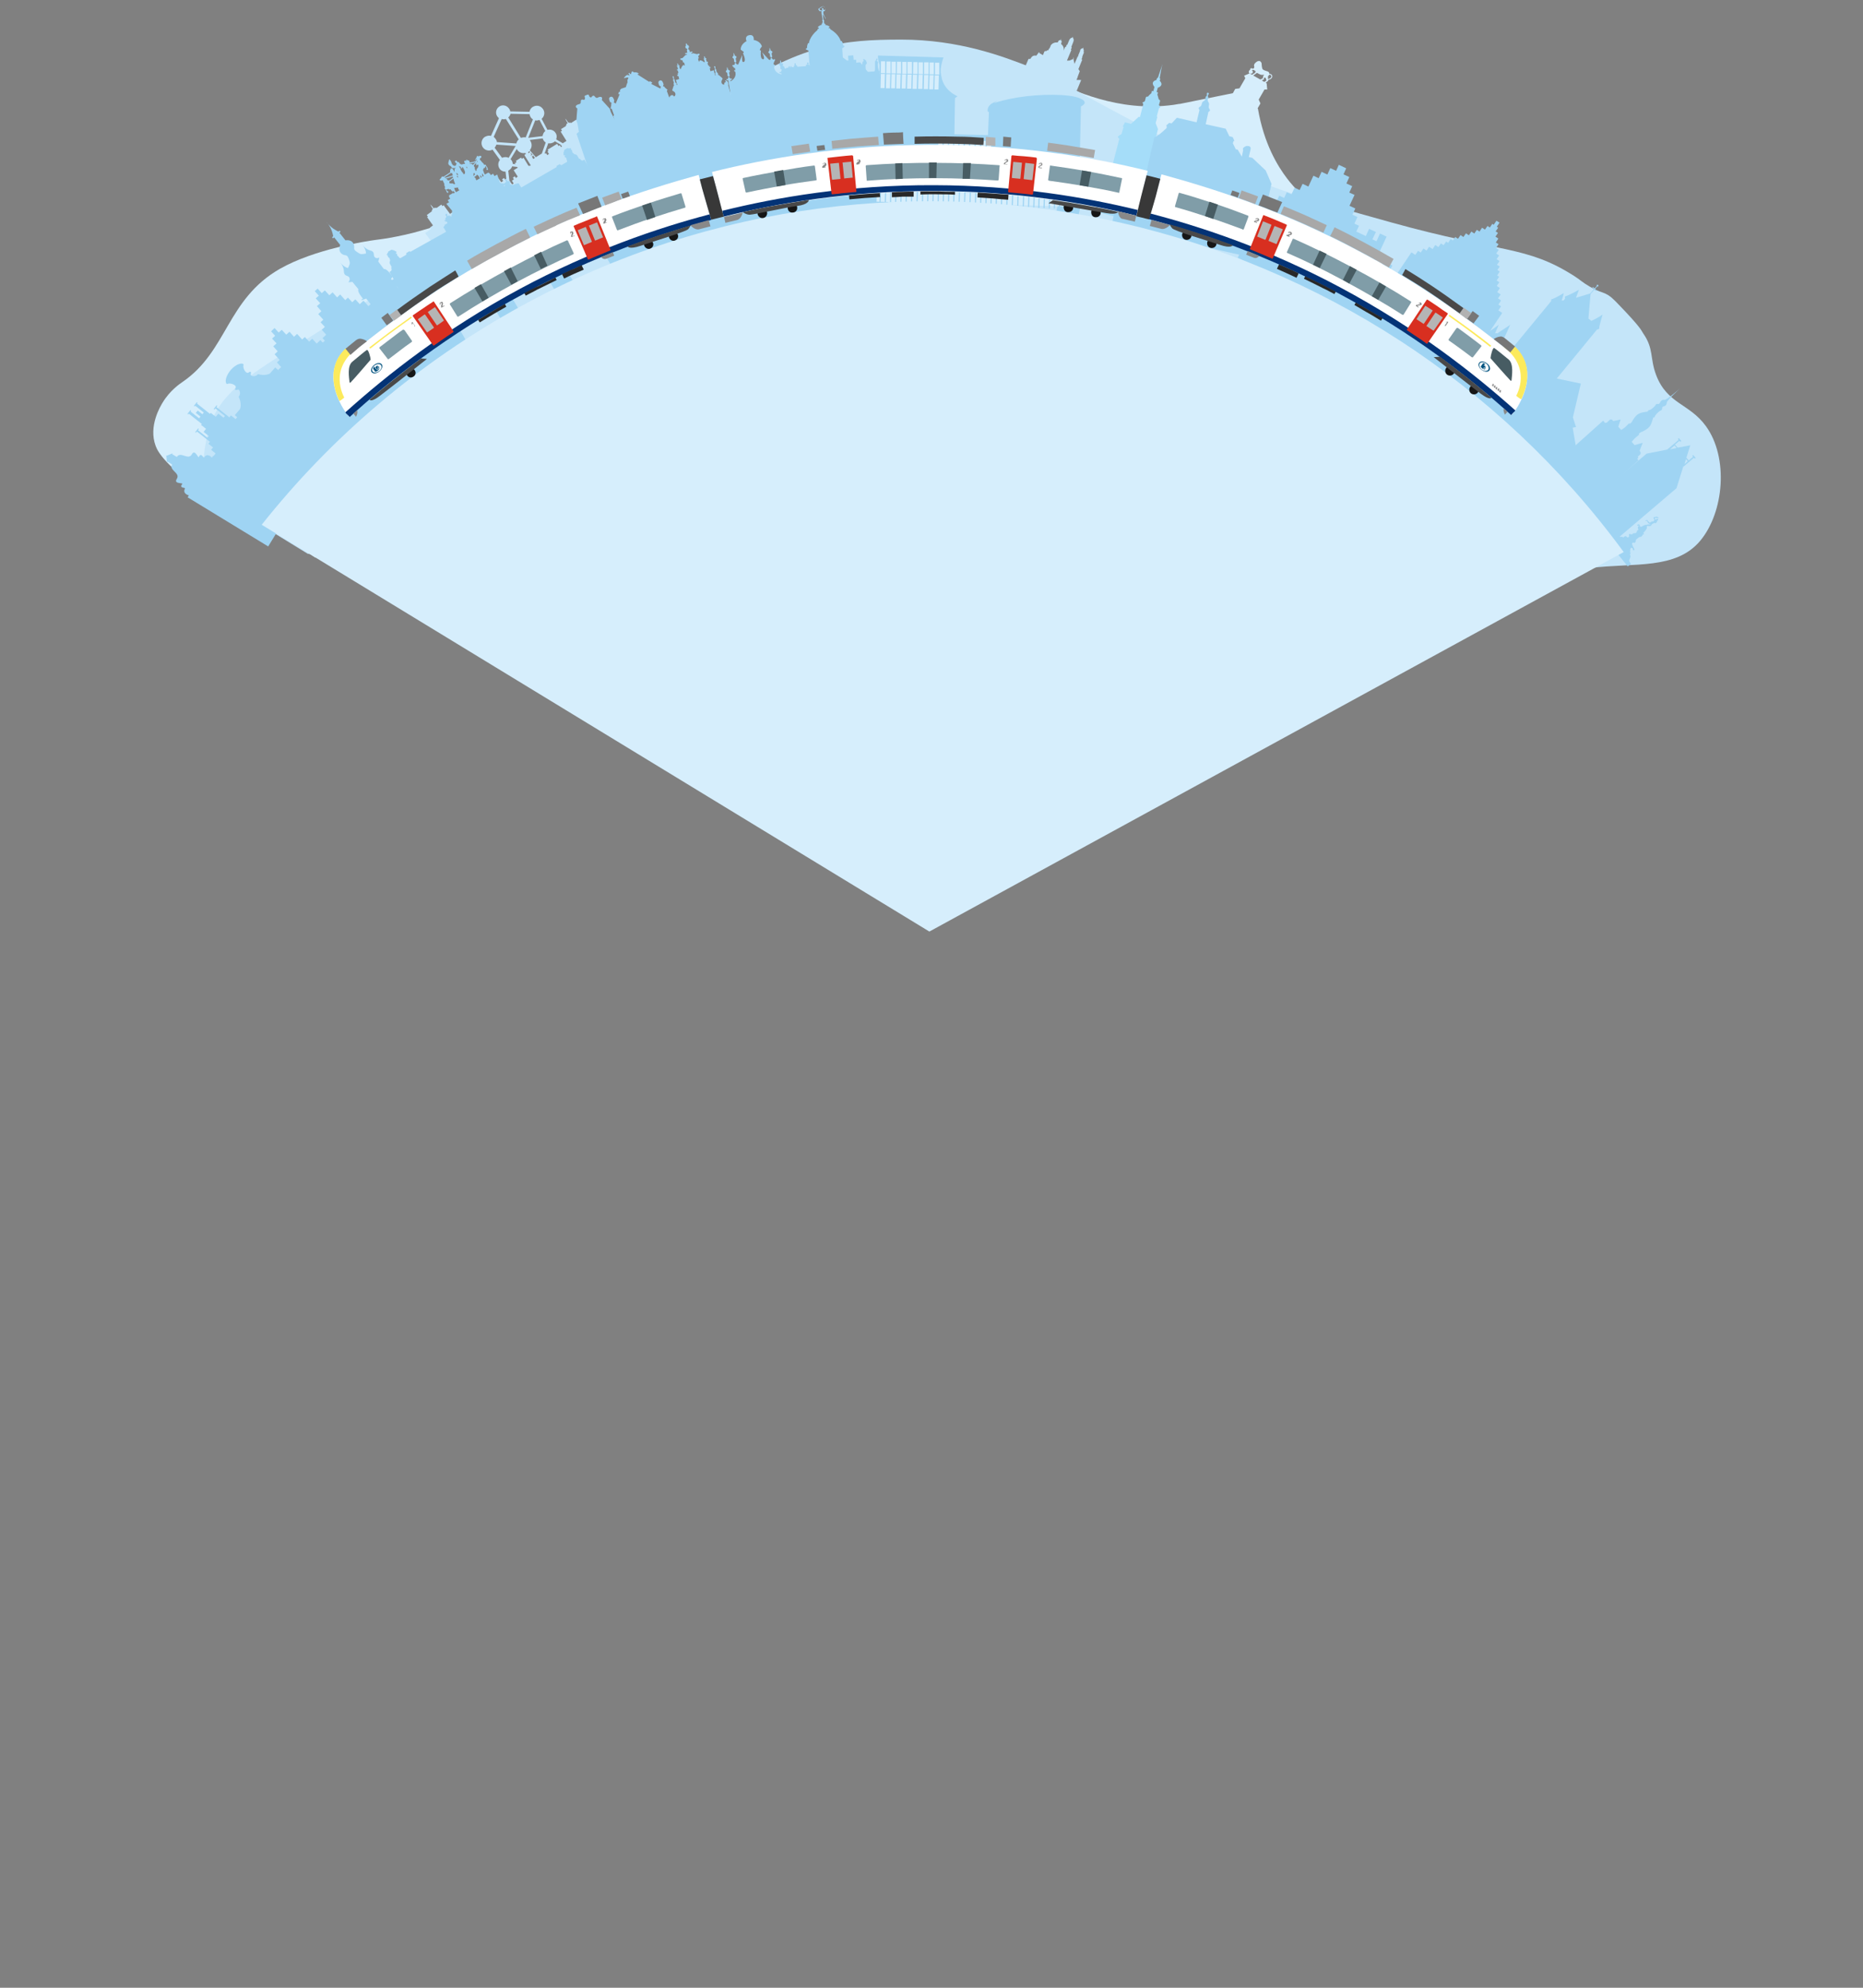 <?xml version="1.0" encoding="UTF-8"?>
<svg id="Layer_1" data-name="Layer 1" xmlns="http://www.w3.org/2000/svg" version="1.1" viewBox="0 0 960 1024">
  <rect x="0" y="0" width="960" height="1024" fill="#808080" stroke="none"/>
  <defs>
    <style>
      .cls-1 {
        fill: #b5b5b5;
      }

      .cls-1, .cls-2, .cls-3, .cls-4, .cls-5, .cls-6, .cls-7, .cls-8, .cls-9, .cls-10, .cls-11, .cls-12, .cls-13, .cls-14, .cls-15, .cls-16, .cls-17, .cls-18, .cls-19, .cls-20, .cls-21, .cls-22 {
        stroke-width: 0px;
      }

      .cls-2 {
        fill: #898989;
      }

      .cls-3 {
        fill: #282828;
      }

      .cls-4, .cls-23 {
        fill: none;
      }

      .cls-5 {
        fill: #809da8;
      }

      .cls-6 {
        fill: #c4e5f9;
      }

      .cls-7, .cls-10 {
        fill: #d6eefc;
      }

      .cls-8 {
        fill: #9fd4f3;
      }

      .cls-9 {
        fill: #d82f20;
      }

      .cls-10 {
        fill-rule: evenodd;
      }

      .cls-23 {
        stroke: #9fd4f3;
        stroke-miterlimit: 10;
        stroke-width: .5px;
      }

      .cls-11 {
        fill: #b2b2b2;
      }

      .cls-12 {
        fill: #475c63;
      }

      .cls-13 {
        fill: #a8a8a8;
      }

      .cls-14 {
        fill: #777;
      }

      .cls-15 {
        fill: #033376;
      }

      .cls-16 {
        fill: #a5ddf9;
      }

      .cls-17 {
        fill: #161616;
      }

      .cls-18 {
        fill: #383838;
      }

      .cls-19 {
        fill: #fcea5c;
      }

      .cls-20 {
        fill: #494949;
      }

      .cls-21 {
        fill: #01527f;
      }

      .cls-22 {
        fill: #fff;
      }
    </style>
  </defs>
  <g>
    <rect class="cls-4" x="-1.1" width="961.1" height="1024.9"/>
    <g>
      <path class="cls-7" d="M648,55.9l1.5-2.6-.9-2,3-5.2h1.4l-.3-3.2-.5-.3,1.1-.8s.4-.2.2-.7h0c.5,0,1.3-.3,1.7-.8.6-.6.5-1.5,0-1.9s-1.1-.4-1.1-.4c0,0,0-.9-.9-1.2-.8-.3-2.4-.6-2.7-1.4-.3-.8-.4-2.3-.4-2.7s-.5-1.2-1.2-1.3c-.7,0-1.3.3-1.8.8-.5.4-.8.8-.9,1.4,0,.6.3,1,0,1.4-.2.3-.6.4-.6.4,0,0-.7-.4-1.1-.2-.4.2-.3.8-.3.8,0,0-.7.3-.7.9s0,.7.4.9l-2.8,1.2.6,1.3-3,5.2-2.2.3-1.2,2.2-27.2,5.5c-.7,0-1.9.3-3.3.5-29.1,4-51.9-7.9-64.6-13-26-10.4-50-8.5-71.1-6.8-65.9,5.3-75.1,52.5-135.4,51.8-18.6-.2-31.4-4.8-53.3,1.5-18.5,5.3-23.5,15.3-46.5,25.4-5.8,2.6-11,4.2-15.5,5.5-7,2.1-13,3.3-17.5,4.1-3.9.7-6.8,1-7.4,1.1-4.6.6-31.4,4.7-49.3,14.9-27.5,15.8-26.9,42.4-50.2,58.3-1.3.9-6.4,4.3-10.2,10.6-1.1,1.8-7.4,12.1-3.6,22.3.6,1.6,1.7,4,5.8,8.4,9,9.5,18.8,14.1,20.1,14.7,10.9,5.2,28.9,16.1,56.3,34.4l537.7,68.6c34.9-19.4,69.8-38.8,104.7-58.3,3.8-2.6,9.1-6.9,13.7-13.6,6.9-9.9,8.3-19.9,10.6-31.7,1.4-7.1,2-14.7,2-23.7-4.6-7.7-11.7-18.6-22-30.3-22.7-25.9-47.4-40.7-64.1-50.5-25.5-15-30.4-13.5-47.6-26.4-14.3-10.8-25.8-18.3-34.2-29.4-4.8-6.3-11.9-17.8-15-36h-.2ZM654.1,38.4s1.3.3,1,1.2c-.2.7-1.3,1-1.7,1.2v-1.5l.7-.8h0ZM645.2,38.5l-1.1-.6h.2c.7.2,1.3-.2,1.3-.8s-.4-.7-.4-.7c0,0,0-.5.4-.4.4,0,.8.2,1,.4s.5.2.4.5-.3.8-.7.9c-.2,0-.8.5-1,.7h-.1ZM649.5,41l-3.7-2.1c.3-.2.7-.5,1-.7.4-.3.6-.4.8-.6.2-.2,1.3.7,2.1.9s1.7,0,1.7,0c0,0-.6.8-.6,1.3s0,.5-.3.7c-.3,0-.8.4-1.1.5h0ZM652.5,41.6c-.2,0-.7.4-1,.6l-1.4-.8c.4,0,1.1-.4,1.1-.5,0-.2.2-.9.5-1,.4,0,.6.5.7.8,0,.3.3.8,0,.9h.1Z"/>
      <path class="cls-6" d="M313.7,115.1l-.7-1.2v-.5c-.1,0-.9-.2-.9-.2l-.6-1v-.5h-.6l-.2-.3-.9-.7.2,1.1.2.3h-.3c0,0,.6,1.2.6,1.2l-8.5,5-1.5-2.5v-.3l-.5-.9-.6-.2-.5-.8v-.2l-.3-.6h-.5c0,0-.4-.9-.4-.9v-.3l-.2-.5-.7-.2-.7-1.2h-.2v.4c.1,0-.1.2-.1.2l-.4-.8v-.2l-.4-.8h-.1v-.2h-.1l-.4-.8h0c0,0-.1,0-.1,0l-.9-1.3h0l-.6-1.1h0v.2h0l-.3-.4h-.2l-.4-.6h0v-.2h-.2v.2h0c0,0,.1,0,.1,0l-.2-.3h-.2l-.2-.4h-.2c0,0,0,0,0,0h0l-.2-.4h-.2c0,0,0,0,0,0h.1v-.3h-.1l-.2-.2h0l-.2-.3v-.2h-.2c0,0-.2.3-.2.3h0l.2.2.2.4h0l.2.3h0v.3h.2-.2c0,0,.2.4.2.4h-.2c0,0,.2.4.2.4h-.2l.2.4h.1-.1v.3h.1c0,0,.4.9.4.9h-.2l.3.5h0l.6,1.1h0l.7,1.4h-.1l.4.8h.1v.2h-.1l.5.9h.2l.4.8-.3.2v-.2h-.3v.2l.7,1.2-.2.7.3.5h.3l.4.8v.5c-.1,0,.2.6.2.6h.2l.5.9-.2.6.5.9h.3c0,0,1.5,2.7,1.5,2.7l-11.3,6.6-.5-.9-.5.3-.3-.6-.3.2.7,1.2v.6h-.2l-.4-.7-.3.2.3.6h-.1l-.4-.6h.1l-.2-.3v-.4c.1,0-.2-.5-.2-.5h-.6l-1.1-1.3.6,1.6-.4.3h0c0,0-.2,0-.2,0l.3.5h0c0,.1.2.4.2.4h.3l.8,1.4v.2l.2.4h-.1l-.2-.3-.2.3.2.4h0c0,.1.2.4.2.4h.3l.9,1.6-.3.7.6,1h.2c0,.1.2.5.2.5l3.7,6.3,30-17.5-4.7-8-.8-.2h0l-.6-.7ZM294.1,112.7h-.2l-.5-.9.3-.2.3.4v.6h.1ZM296.1,110.7l-.3-.4.3-.2.5.9v.2l-.5-.4h0Z"/>
      <path class="cls-6" d="M321,72.5c-6.1,1.6-5.2,1.5-8.1,3.3l-7.1-11.5-3,1.9-.5-.8-1.7,1.1-2.7-4.4-.4.3-.5-.8-2.8,1.8-.2-.3-.5.3-.2-.4-.5.3v-.2c-.2-.3-.5-.7-.7-1s-.5-.7-.8-1c.1.4.3.8.5,1.1.2.4.4.7.6,1.1,0,0,0,0,.1.2l-.7.4.2.4-.5.3.2.3-2.6,1.6.5.9-.7.4,3,4.8-1.9,1.2-3.4-2c.4-1.1.4-2.3-.3-3.3-.9-1.5-2.7-2-4.2-1.6l-3-5.7c1.6-1.3,1.9-3.8.4-5.4-1.1-1.3-2.9-1.7-4.4-1-1.3.5-2,1.6-2.3,2.8l-9.9-.2c0-.6-.3-1.1-.7-1.6-1.1-1.5-3.2-2-4.8-1-1.8,1.1-2.3,3.4-1.2,5.1.3.4.6.7.9,1l-4.1,9.1c-1.1-.3-2.3,0-3.3.6-1.5,1.1-2,3.1-1.2,4.8,1,2,3.4,2.7,5.3,1.7l3.8,5.3c-1,1.2-1.1,2.9-.3,4.3.7,1.2,2,1.8,3.2,1.7l.4,3.6-.6.5-.6-.8-1,.7.6.8-1,.7-2.3-3.2-2,1.4-1.6-2.2-.9.7-.4-.5-2.6,1.9.4.5-.8.6,3.1,4.2-.9.7-3.5-4.8-.3-.4-.7.5-.5-.6-1,.7.7,1-.4.3,2.2,3-5.3,3.8.6.8-.5.4.7,1-.9.6-.8-1.2-.4.3-.5-.7-4.6,3.4.8,1.1-.6.5.7,1-.5.4-.7-1-2.9,2.1-3.3-4.5-.6.5-.6-.8-2.5,1.8-.2-.3-.4.3-.2-.3-.6.5s0,0-.1-.2c-.2-.3-.5-.7-.8-1s-.5-.6-.9-.9c.2.4.4.7.6,1.1.2.4.4.7.7,1,0,0,0,0,.1.2l-.5.3.2.3-.4.3.2.3-2.7,2,.6.8-.4.3,3,4.2-1.6,1.2.5.7-2.9,2.1,8.1,11c-34.3,21.7-57.3,36.2-77.8,49-20.9,13.1-37.8,23.5-42.3,42.8-2.6,11.1-3.5,23.4-1.1,30.1l52.6,32.3,551.7,67.9c42.8-43.6,80.7-57.1,109.2-60.6,22.7-2.8,44,1,56.6-14,12.3-14.7,14.7-42.8,3-59-8.5-11.8-20-11.4-25.7-26.4-3.3-8.7-1.1-13.5-6.7-21.5-1-1.5-.9-2.7-12.8-15-.9-1-1.7-1.7-2.5-2.5-1.6-1.6-3.6-2.9-5.8-3.6-1.7-.6-3.5-1.2-6.5-3-3.5-2-4.9-3.5-7.9-5.4-24.8-15.8-37-11.7-94.6-27.7-34.8-9.7-52.2-14.6-69.3-21.5-27.9-11.4-55.3-26.1-77.4-38-25.4-13.6-27.6-16-39.9-20.8-13.4-5.2-36-13.8-65.5-13.8s-52.5,2-93.4,30.4l-50.2,21.8h.1ZM279.2,79.1l-3.1,1.9-3.1-3.6c1.1-1.3,1.3-3.2.3-4.8-.1-.2-.2-.3-.3-.5l6.7-.8c0,.3.2.6.4,1,.3.5.6.8,1.1,1.1,0,0-2,5.7-2,5.7ZM275.8,62c.7.2,1.5,0,2.2-.2l3,5.7c-.8.6-1.3,1.6-1.4,2.6l-7.4.9,3.6-9h0ZM272.1,78.4l.8-.5.2.2-.3.6-.4.2-.3-.5h0ZM274.5,79.8h-.7l.2.9-.5-.9h.3l-.4-1.3,1.1,1.3ZM275.7,81.3l-.9.6-.6-1,.4-.9,1.1,1.4h0ZM265.7,84.6l-1.5-.2c0-.6-.2-1.3-.6-1.8-.1-.2-.3-.4-.5-.6l3.2-5.3s0,.2.1.3c.9,1.5,2.7,2.2,4.3,1.8l.3.5-.8.5.2.4,3.1,5-.3.2h-.9l-2.5-4.1-.9.5-.4-.6-2.7,1.7.4.6-.9.6.3.4h0ZM265.7,75.2l-3.6,6.1c-1-.5-2.3-.5-3.4,0l-3.8-5.2c.4-.5.7-1,.9-1.6l10,.7h0ZM258.4,61.3c.7.2,1.5.2,2.3,0l6.6,10.5c-.6.6-1.1,1.3-1.2,2.1l-10.1-.7c0-.6-.2-1.1-.6-1.6-.3-.4-.6-.8-1-1.1l4.1-9.1h0ZM272.9,58.8c0,.5.3,1,.5,1.5.3.5.7.9,1.2,1.2l-3.7,9.3c-.8-.2-1.7,0-2.5.2l-6.5-10.5c.6-.5,1-1.2,1.2-1.9l9.9.2h-.1ZM286,72.8l3,1.8.6.9-.5.3-.6-1-.7.4-.7-1.1-4.9,3,.4.7-.5.3.8,1.2-.9.6-.6-1-.5.3-.2-.3,1.8-5.1c.9.2,1.9,0,2.8-.5.3-.2.5-.4.8-.6h0ZM268.1,100c-.1,0-.2,0-.4.2l-5.2-7.1-.6-5.2c.2,0,.4-.2.5-.3.8-.5,1.3-1.2,1.5-1.9l2.6.3.3.4-2.1,1.3,2.1,3.3-1,.7-.5-.9-1,.7.5.9-1,.7,4.4,7h0Z"/>
      <path class="cls-8" d="M132.9,192.8c-1.2,1.5-4,1.1-3.7,0,.5-1.8-.6-1.3-1.1-.9-1.3,1-3.2-2.3-2.6-3.9.3-.9-2.7-1.7-6.7,2.7-3.7,4.7-2.4,7.5-1.6,7.1,1.4-.8,5,.6,4.2,2-.3.5-.6,1.6,1.1.9,1-.4,1.8,2.3.5,3.7,1.8,3.8.7,6.3.7,6.3-1.1,1.3-2.7,3.2-2.7,3.2l46.4,39.4,20.8-24.6-46.4-39.4s-1.6,1.9-2.7,3.1c0,0-2.3,1.5-6.3.3h.1Z"/>
      <path class="cls-8" d="M191.3,156.4l-1.5,1.3-1.3-1.5-1.2-1.3-1.9,1.8-2.3-2.5-1.6,1.5-2.2-2.4-1.4,1.3-2.6-2.9-1.6,1.5-2.3-2.6-1.7,1.5-2.3-2.5-1.6,1.4-2.1-2.3-.4.3-1.1,1,2.1,2.3-1.6,1.4,2.3,2.5-1.7,1.5,2.3,2.6-1.6,1.5,2.6,2.9-1.4,1.3,2.2,2.4-1.6,1.5,2.3,2.5-1.9,1.8,1.2,1.3-1.1,1-1.2-1.3-1.9,1.8-2.3-2.5-1.6,1.5-2.2-2.4-1.4,1.3-2.6-2.9-1.6,1.5-2.3-2.6-1.7,1.5-2.3-2.5-1.6,1.4-2.1-2.3-1.1,1-.7.7,2.1,2.3-1.6,1.4,2.3,2.5-1.7,1.5,2.3,2.6-1.6,1.5,2.6,2.9-1.4,1.3,2.2,2.4-1.6,1.5,2.3,2.5-1.9,1.8,2.4,2.6-1.1,1,36.5,40.1,46.6-42.4-36.6-39.7h-.2Z"/>
      <path class="cls-8" d="M453.3,40l-.2-2.7.6-.5h-.6s-.9-1.2-.8-4.1c0-.8.5-.5-.2-1.1s-.1-.5,0-.8c0-.2.2-1-.5-.5-.3.3,0,.7-.2.8-.2.1-.6.2-.5,1.4v3.5l-.3.8-3.4.2-1.1-1.3s-.2-2.3,0-2.4c.2-.2,1-.6.3-1.5-.2-.8,0-.8-.4-.8s-.4-.9-1.2-.4c-.3.2.6.7.2.9-.3.2-.6.2-.6.9s-.2.9-.2.9l-1-1.2-2,.2v-1.5h-1.3l-.2-2.3-2.7.2.2,2.5h-.7l-2.2-1.6-.3-4.7,1.1-.8v-.4l-.7-.4v-.9l-.7-1.3h-.5s-.7-3.3-5.4-6.1v-.5s-.5.2-.8-.1c-.2-.3,1.2-.4,0-1-1.1-.6-1.7-.5-1.7-.5v-.3h0v-.3h-.4s0-.5-.3-.7v-.4s.3-.9-.3-1c0-.6-.3-2.3-.3-2.6s1.1,1.4,1.1,1.5,0,.7.3.5c.2-.3-1.1-2-1.1-2.7s-.2-1.1.3-1.1.9-.7.3-1.6,0-1.2-1.2-.8c-1.2.3-1.5,1-1.9,1.1-.5.2.4,1,.5,1.2.1.3,1,0,1,0,0,0,.1.5,0,.9,0,.4.5,2.9.6,3.5-.4.3,0,1,0,1v.4c-.3.2-.2.7-.2.7h-.3v.3h0v.3s-.6,0-1.6.8c-1,.7.4.6.2,1-.2.3-.7.3-.7.3v.5c-4.2,3.5-4.5,6.9-4.5,6.9h-.5l-.4,1.4v.9l-.6.5v.4l1.3.6.6,8s-.1-.7-.5-.7,0-.4,0-.6-.1-.8-.6-.6-.3.6-.1.7c.2,0,.2.3.1.3,0,0-.7,0-.8.5,0,.4-.1.4-.1.4l-4.3.3s-.2-.8-.8-.9c-.2-.3-.1-.2,0-.4,0,0,0-.6-.3-.5-.4,0-.5.3-.3.7s-.4.5-.4.7v.6h-1.2v-.5h-.5v.6h-.4v-.6h-.6v.6l-2,.7s-.1-1.4-1-1.4c-.1-.3,0-.3,0-.4s0-.6-.5-.5c-.6,0,0,.7,0,.9-.2.2-.7,0-.7.9s.2.8.5.8,0,1.9.3,3.4h-.4v.7l.7.4,6.1,87.2,49.6-3.5-5.8-82.5,1.1-1.7h-1.2l.2.2ZM423.8,4.3c-.3,0-.4.6-.2.7.3,0,.2.4.2.4,0,0-.3,0-.4,0s-.5,0-.9-.3-.2-.8.3-1c.5-.2.7-.4,1.2-.7s.8.2.8.3,0,.7.3.8.2.6,0,.6h-.8v-.4c0-.3-.1-.6-.5-.5h0Z"/>
      <path class="cls-8" d="M403.7,37c0-.2-.2-.6-.6-.7v-.4s.6-.6.2-.9c-.1-.6-.2-1.2-.2-1.2,0,0,1.2-.9-.4-1.4-.2-.6-.4-1-.5-1.3,0-.1-.2,0-.2,0v1.3c-1.3,1,.1,1.5.1,1.5,0,0,.1.6.2,1.1-.3.5.5.8.5.8v.4c-.3.3-.3.6-.3.9h-.8v.5l1,.2v.5s-3.5-.4-3.8-3.8c0-.4.5-.7.5-.7v-.4h-.6l-.2-1.1.4-.3v-.4l.4-.6v-.5l-1.2.2c0-.2-.2-.6-.6-.7v-.4s.6-.6.2-.9l-.2-1.2s1.2-.9-.4-1.4c-.2-.6-.4-1-.5-1.3,0-.1-.2,0-.2,0v1.3c-1.3,1,.1,1.5.1,1.5,0,0,.1.6.2,1.1-.3.5.5.8.5.8v.4c-.3.3-.3.6-.3.9h-.7c0,.1-3.6-3.9-3.6-3.9,0,0,2,3.9.4,3.6-1.6-.2-1-4.5-1-4.5h-.5v-.6c-.1,0,1-1.5,1-1.5,0,0-.6-2.7-4.2-3.3.1-.9,0-2.9-2.3-2.5-2.2.4-1.8,2.3-1.4,3.1-3.3,1.7-3,4.4-3,4.4l1.5,1.1v.6c.1,0-.4,0-.4,0,0,0,1.9,3.9.5,4.6s-.8-3.6-.8-3.6l-2.1,4.9h-.7c0,0-.2-.5-.6-.6v-.4s.6-.6.2-.9l-.2-1.2s1.2-.9-.4-1.4c-.2-.6-.4-1-.5-1.3,0-.1-.2,0-.2,0v1.3c-1.3,1,.1,1.5.1,1.5,0,0,.1.6.2,1.1-.3.5.5.8.5.8v.4c-.3.3-.3.6-.3.9l-1.1.2v.5l.7.5v.4h.6c0,0,.2,1.2.2,1.2h-.6v.4s.5.2.6.5c.8,3.3-2.5,4.8-2.5,4.8v-.5l.8-.5v-.4h-.9c0-.1-.2-.5-.6-.6v-.4s.6-.6.2-.9c-.1-.6-.2-1.2-.2-1.2,0,0,1.2-.9-.4-1.4-.2-.6-.4-1-.5-1.3,0,0-.2,0-.2,0v1.3c-1.3,1,.1,1.5.1,1.5,0,0,.1.6.2,1.1-.3.5.5.8.5.8v.4c-.3.3-.3.6-.3.9h-.8v.5l1,.2,12,74,28.4-4.6-12-74,.9-.5v-.4h-.9c0,0,0,1.1,0,1.1Z"/>
      <path class="cls-8" d="M374,42.3c-.6,0-.9.5-.8,1.1,0,.6-2.4-.2-1-2.5.4-.6-.2-.8-1.9-2.3h-.3c0-.3.2-1-.6-1.3-.2-.6-.3-.9-.3-.9,0,0,.3-.5-.3-.7-.1-.4-.2-.9-.2-.9,0,0,.2-.8-.4-.7-.5.2,0,.8,0,.8,0,0,.2.5.2.9-.4.5,0,.7,0,.7l.3.9c-.5.6,0,1.2.2,1.4-.2,0-.4,0-.4,0l-.7-2.6-1.7.5-.4-1.6h.5c0,0-.2-.7-.2-.7h-.5c0,0-.2-.7-.2-.7h-.4c0,0-.3-1.1-.3-1.1l.2-.4v-.4h-.6c0,.1-.4-1.3-.4-1.3l.2-.3v-.2h-.5c0,.1-.3-.9-.3-.9h-.5c0,.1.3,1.1.3,1.1h-.5v.3h.3l.4,1.5h-.5c0,0-.9-1-2.2-.9v.5c.1,0-.4.1-.4.1l-.4-1.4.4-.3-.3-1.1.7-.7-.2-.6-1.2.3-2-.5-.9.3v-.2l.6-.5v-.5c-.1,0-1.3.3-1.3.3l-.3-1.2h-.4c0-.1-.2-.7-.2-.7.3-.2.5-.6.4-1s-.5-.7-.8-.7l-.2-.5c0-.2-.2-.3-.4-.2-.2,0-.3.2-.2.4l.2.5c-.3.2-.5.6-.4,1s.5.7.8.7l.2.5-.3.3.3,1.2-1.1.3v.5h1v.2l-.9.3-1.5,1.5-1.2.3.2.6,1,.3.3,1.1h.5l.4,1.5h-.5c0,0-.1-.3-.1-.3-1.1.6-1.4,2.1-1.4,2.1h-.5c0,0-.4-1.3-.4-1.3l.2-.3v-.2h-.5c0,0-.3-.9-.3-.9h-.5c0,0,.3,1.1.3,1.1h-.5v.3h.3l.4,1.5h-.5v.5l.4.2.3,1.2h-.4c0,0,.2.9.2.9h-.5c0,0,.2.7.2.7h.5c0,0,.4,1.5.4,1.5l-1.7.5.7,2.6s-.2,0-.4,0c0-.3.2-1-.6-1.3-.2-.6-.3-.9-.3-.9,0,0,.3-.5-.3-.7-.1-.4-.2-.9-.2-.9,0,0,.2-.8-.4-.7-.5.2,0,.8,0,.8,0,0,.2.5.2.9-.4.5,0,.7,0,.7,0,0,0,.3.3.9-.5.6,0,1.2.2,1.4h-.3c-.7,2.2-1.1,2.6-.4,2.9,2.4,1.2.7,3.2.4,2.7-.3-.5-.7-.8-1.3-.5-2,1-.2,3.2-.2,3.2l19.3,69.8,29.6-8.2-19.3-69.8s.5-2.8-1.8-2.6h0l.5.6Z"/>
      <path class="cls-8" d="M737.9,192.8l.7-.2-.3,2-1.3,1.7,1.9,1.6,3.6,1.2,20.6-24.9s-.3-.4-.2-.9c.5-.3,3.4-1.4,9.4-6-1.6,3.8-2,4.6-2,4.6,0,0,.6-.6,1.2-.1.8-.7,5.2-3.3,6.7-4.5-1.8,4.3-4.3,8.8-4.2,10.3-.9.4-1.1.4-1.1.4l-1.4,1.7,4.5,3.7,23.4-28.4s-.3-.3,0-.8c.8-.2,2.3-.8,6.4-3.2-.4,2.1-1.1,3.8-1.1,3.8h1l.8-1s-.2-.6,0-1.1c.6-.2,2.1-.6,7.1-3.4-.7,1.9-1.5,4.1-1.5,4.1l7.3-2.2,1.8-2.1v-.4l-.6-.5v-.3h.3l.6.5h.4l.9-1.1v-.5c.2-.2.5-.2.7,0s.2.5,0,.7c0,.2-.3.2-.5.1l-.9,1.1v.4l.6.5v.3h-.3l-.6-.5h-.4l-1.8,2.1-1.1,12.6,1.5,1.2s3.7-1.6,5.8-3.3c-.5,2.1-1.9,6.1-1.7,7.3-.6.4-1.2.5-1.2.5l-20.7,25.2,12.4,2.6-4.1,17.4,1.6,5-1.7.3,1.9,11.2,1.8,1.5-1,1.3v.8l5,4.1-23.9,29-68.4-59.1,9.4-17.8,2.8,1.6h-.1Z"/>
      <path class="cls-8" d="M340,127.2l-24-67.3.4-.6-1.2-3.3h-.6l.4-1.9s-.2-.5.1-.9-.6-.3-.8-.8c-.2-.5-1-2.1.3-2.5,1.3-.5,1.7,1.3,1.9,1.8.2.5-.6,1.1,0,1.2.5,0,.7.6.7.6l2-4.7v-.4c-.1,0-.6.2-.6.2v-.2l.3-1,.7-.2-.2-.7.7-.8,2.4-.8s.3-1.2.9-2.6c-.5-1.3.8-2.1.3-2.3-.5-.3-1.4.2-1.9.2s-.3-.2.4-.9c.7-.6,1-.9,1.6-.6.6.3.4.5.5,0,.1-.6-.6-.5-.4-.9s.5-.3.6,0c0,.3.6.4.6.4l.5-1.4h.3c0,0,.1,0,.8.5,1.8-.3,2.5.7,2.5.7l-.8.3,6,3.8.7-.2,1,.6v.2l-.4.2v.4c.1,0,4.7,2.4,4.7,2.4,0,0-.2-.5.1-.9s-.6-.3-.8-.8c-.2-.5-1-2.1.3-2.5,1.3-.5,1.7,1.3,1.9,1.8.2.5-.6,1.1,0,1.2.5,0,.7.6.7.6l1.4,1.2-.4.5,1.2,3.3.7.2,24,67.3-28.7,10.2h0l-.8-.6Z"/>
      <path class="cls-8" d="M322,142.7l-24.9-73.8,1.2-1-.7-4.1-.6-1.8.5-6.1s-1.5-.8-.4-1.7,2.3,0,2.2-2.2c0-.6.7-.9,1.3-.6s1.1-.6.7-1.4c-.4-.8.9-1,.9-1,0,0,1.2-.7,1.3.2.2.9,1.1,1.3,1.4.7s1-.8,1.4-.4c1.4,1.9,1.7.3,3.1.4,1.4,0,.7,1.6.7,1.6l4.1,4.5.6,1.8,1.9,3.7h1.5l24.9,73.9-21.2,7.2h.1Z"/>
      <path class="cls-23" d="M227.4,91.9c1.3-.5,5.4-3.4,5.4-3.4,0,0,.6,1,1.1,1.5"/>
      <path class="cls-23" d="M233.9,90.4s-4.9,1.8-6,1.8"/>
      <path class="cls-23" d="M233.6,91.7s-2.8,2.3-3.7,2.4"/>
      <path class="cls-23" d="M241,83.9s2.5.3,4.8-1"/>
      <path class="cls-23" d="M242.2,86.8s2.4-2.5,3.6-3.6"/>
      <path class="cls-8" d="M245.4,80.8s-.1.5,0,.8c0,.3,0,.8-.2,1.2"/>
      <path class="cls-8" d="M303.2,85.9l-2.1-3.7-.8.5s-.5.2-.8-.3h-.2c0,0-.4-.6-.4-.6h-.2c0,0-.3,0-.3,0l-1.1-1.9h-.2c0,0-.2-.3-.2-.3,0,0-.8,0-1.1-.3h-.1l-.4-.6s-.5,0-.4-.4c0-.4-.3-1.1-.3-1.1,0,0-.1-.2-.3,0-.2,0,0-.3,0-.3h0c0,0-.1-.3-.1-.3v-.4c.1,0,0,0,0,0l-.5.3-.3-.2h-.2c0,0-.5.2-.5.2l-.2-.3-1.7,1v.4h-.2v.7h-.2v1.7c-.1,0,0,0,0,0h.9c0,0-.4.5-.4.5l.4.7h.4c0,0,.2.4.2.4v.2c-.1,0,.3,1.1.3,1.1v.5l-3.1,1.8v-.3c-.1,0-.4,0-.4,0l-.2-.4-1.7,1v.6l-18.2,10.5-.8-1.3h-.2s.2-.5-.3-.8-1,.2-1,.2v-.2c-.1,0-.9.4-.9.4l-1.8.4s0-.3-.2-.2c-.1,0-.8-.2-.8-.2,0,0,.3-.3.3-.4,0,0-.4-.3-.1-.5s.3-.4-.1-.5c-.5,0-.8-.4-1.1-.2-.3.2-.4,0-.3-.3,0,0,0-.5-.3-.7-.3,0-.8.3-.6.6.2.3.6.7.3.9-.3.2-.7.3-.7.7-.3.2-.8,0-.8,0,0,0,0,0-.2-.2-.1,0,.1.3,0,.3s-.6-.2-.7-.2l-.7-.3-1.4-4.2-1.4.8-.7-1.2-1.2.7-.5-.8-.8-.5-1.7,1s-.7-1-.6-1.2c0-.2-.4-.9-.4-.9,0,0,.1-1.1.6-1.3.1,0,.4.2.4-.2s.3-.7.3-.7c0,0,.4.8.5.9.1,0,.1.2.1.2,0,0-.3.5,0,.8.4.3.7-.2.6-.5-.1-.2-.4-.6-.3-.7,0,0,0-.3-.3-.4-.2,0-.4-.9-.5-1-.2,0-.4-.2-.6,0-.2.3-.5-.7-.8-.9-.3-.3-.6-.4-.7-.7-.2-.3-.4-.5-.7-.8s-.4-.7,0-1c.3-.3.6-.3.5-.5,0-.2.2-.3,0-.5s-.3-.3-.7-.2c-.4,0-.9.4-1,.2-.1-.2-.6-.4-.7.4-.1.7-.9,1.5-.9,1.6s.7-.2.9-.5c.3-.3,0,.4,0,.4,0,0-.6.7-.3,1,.3.4,0-.6.5-.5.5,0,.3.6.3.6,0,0-.4-.4-.5-.2,0,.2.1.5.1.5,0,0-.5,0-.5.2s.4.5.2.7c-.2.3.2.6.5.4.4-.2.6-.4.6-.4,0,0,.1,1.3-.4,1.8s-.7,1.1-.5,1.4c-.2.2-.4.2-.4.2l-.4-.7s0-.3-.2-.6c0-.4.2-.3,0-.6-.2-.3-.4-.5-.4-.8s-.2-.4-.4-.3c-.2,0-.1-.8-1.8-.8v-.2c-.1,0-.3-.2-.1-.3.1-.2,0-.6,0-.6,0,0,.1-.3-.1-.4-.2,0-.8-.3-1-.3s-.3-.5-.5-.2,0,.6-.1.6c0,0-.6-.4-.9,0-.3.4,0,1,.2,1s.2.5,0,.5-.7,0-1.1.2c-.5.3-1.2,0-1.5-.4-.4-.4-.3-.9-1.2-.7l-.2-.3s-.1-.8-.9-.3c-.5.3.2,1.1.4,1,.2,0,.3.3.3.3,0,0-.3.4-.2.6-.2.4-.4.6-.4.6,0,0-.7,0-.8,0,0,0-.5-.4-.6-.4-.2-.2-.8-1.2-.7-1.4,0-.2-.9-1.6-1-1.6s-.7,2-.6,2.3c0,.3.7,1.2,1.1,1.2s.9,1.4.9,1.4h-.1c0,0-.7-.2-.8,0-.1,0,.1.4.1.5,0,0-.4.4-.3.6,0,.2.1.3.1.3v.4c.2,0,.3.2.4.4,0,.2.2.2.4,0,.1,0,.2,0,.3.2,0,0,0,.5.2.8s-.2.7.1,1.3c.3.6.5,1.6.5,1.6,0,0,.4,1.3.6,1.7-.2.2-.5.2-.5.2,0,0-.8-.6-1.2-.4s-.3-.2-.9,0c-.6,0,0-1.3-.8-1.6-.9-.2-1-.4-.9-.4,0,0,.7-.2.1-.3-.5,0-.6,0-.9-.2-.3-.2,1.2,0,0-.4-1.2-.5-1.3-.9-1.8-.6-.2.2,0,.3,0,.4,0,0-.6.6-.7.7,0,0-.3.2-.3.4s0,.5.4.4c.3,0,0,.4.3.2.3,0,.3-.2.3-.2h.5c0,0,.8,1.7.9,1.9,0,.2-.3.4.4,1.7-.5.4-.3.7,0,.9.2,0,.5.8.5.8,0,0-.1,0,.1.3.3.2.2.4.2.5,0,0,.3.5.6.3s.3-.7,0-.8c-.3,0-.5-.2-.5-.3s0-.2-.2-.2l-.3-.5s.4.3.7,0c.3,0,.6-.4.9,0,.3.3.8,0,.8,0,0,0,.3.7.6.8.3,0,.7,1.1.7,1.1l-2.1,1.2v.8l.6.9-1.3.8.7,1.1-1.4.8,2.9,3.5s.1,1.7,0,2c-.2.4-.5-.5-.3.3.2.7-.2.8-.2.8,0,0-.8-.8-1.2-.5-.4.2-.9.4-.7,0,.1-.4-.2-.9-.2-.9,0,0-.4-.4-.7.3-.3.7.3.7.3.7,0,0,.4.4-.2,1s0,1.2,0,1.2c0,0-.6,0-.7.2-.1.3.2.3.4.3s.2.3.4.3h.5l.3.8-1.6.9.2.4s-1.3.6-.3,1.4l1,1.7-18.4,10.3-.5-.3-1.7,1,.2.4h-.2c0,.1.1.4.1.4l-3.1,1.8-.5-.2-.7-.9h-.2l-.2-.2v-.4l-.3-.7h-.5c0,.1,0,0,0,0l.5-.8h0c0-.1-1.5-.9-1.5-.9h-.2c0,.1-.6-.2-.6-.2h-.5l-1.7,1,.2.3-.5.3v.2c.1,0,0,0,0,0v.4l-.5.3h0l.4.2v.2h.2s.4,0,.2.2c-.2.1-.1.3-.1.3,0,0,.4.6.8.8.4.2.1.5.1.5l.4.6h-.1c.1.4-.3,1.1-.3,1.1l.2.4h-.2c0,.1,1.1,2,1.1,2v.3h-.3c0,.1.4.9.4.9h-.2c.2.6-.2.9-.2.9l-.8.5,2.1,3.7-3.7,2.1h.2v.2l1.5.3.2.4,3.7.9,1.5,2.6-.5.3v.2c.1,0,.7.2.7.2l.3.6h.3l.3.6-.5.4h0c0,.1.2.2.6.2-.2.5,0,.9.4,1.3.4.5,1.1-.2,1.1-.2l.3.5.3.2,14.3,25.5c-.2.2,0,.4,0,.4l.2.3-.2.3.2.3-.5.3.4.6-.5.3.2.4.7.4,2.4,4.2-.3.4h0c0,.1.2.2.2.2v.5l-.3.2.5.9h-.2l.9,1.6-1,.6,2.3,4,17.4-10.1-16.3-28.2c-2.7-4.7-.8-10.8,4.2-13.7s11.3-1.5,14,3.2l16.3,28.2,9.1-5.3-16.3-28.2c-2.7-4.7-.8-10.8,4.2-13.7,5-2.9,11.3-1.5,14,3.2l16.3,28.2,9.1-5.3-16.3-28.2c-2.7-4.7-.8-10.8,4.2-13.7,5-2.9,11.3-1.5,14,3.2l16.3,28.2,17.7-10.3-2.3-4-1,.6-.9-1.5h-.2l-.5-.8-.3.2-.5-.3v-.2h0c0-.1-.5-.1-.5-.1l-2.4-4.1v-.8l-.2-.4-.5.3-.4-.6-.5.3-.2-.3h-.4l-.2-.3s-.1-.3-.3-.3l-15-25.1v-.4l-.3-.5s.9-.2.7-.8c-.2-.6-.4-1-.9-1,0-.3.2-.6.2-.6h0l-.6.2-.3-.6v-.3c.1,0-.2-.6-.2-.6v-.6c.1,0,0-.2,0-.2l-.5.3-1.5-2.6,1-3.7-.2-.4.4-1.3v-.2h0c0,0-3.7,2-3.7,2l-1.3.5ZM234.3,99.3l-.5.3h-.2c-.3-.3-.4-1.3,0-1.2s.7.9.7.9h0ZM236.4,97.6c.2,0,.3.4.3.4l-1.7,1s-.5-.7-.6-1c0-.3-.4-1.2-.4-1.2h.7c.1-.2.4,0,1-.2s.4,1.1.6,1.1h0ZM235.9,91.6l-.6-.9h.6c.2,0,0,.9,0,.9ZM235.8,90.4s-.2-.4-.4-.6-.4-.5-.4-.5h.6c.5.2.4,1,.3,1h-.1ZM234.6,86.5c-.4.4-.3.8-.3.9s-.2.3-.1.5c.1.2,0,.7,0,.7,0,0-.4-.7-.5-.9,0-.2-.2-.2-.4-.6-.1-.4-.4-.8-.4-.8,0,0,.8.5,1.2.3.4-.3.9-.5.5,0h0ZM238.8,86.6c.1.4.9,1.7.8,2v.6c0,0-.1.3-.1.3l-.6.3s-.4-.9-.6-1c-.2,0-1-1.5-1-1.7s-1-1.7-1-1.7c0,0,.7.6,1.2.5.1.3,0,.4,0,.7s.3,0,.4,0,.3.2.4-.6h.2c0,0,0,.3.2.6h.1ZM240.8,86.6c-.2,0-.4,0-.5-.4s.1-.4.1-.4c0,0,.6.8.4.9h0ZM243.9,90.2c.3,0,0-.9.1-.9.2,0,.4-.2.4-.2,0,0,.6.9.2,1-.3,0,0,0-.4.3-.3.2-.4,0-.4,0h0ZM247.2,91.9l-1.7,1s0,0-.3-.5c0-.6-.3-.8-.5-.9-.1,0-.4-.6-.2-.5.2,0,.7-.3.9-.4,0-.2.1-.4.4-.6.9.3,1.5,1.9,1.5,1.9h0ZM248.1,91.4l-.3.2s-.2-.5-.5-1.2c.8,0,.9,1,.9,1h0ZM249.2,90.5v.2c-.1,0-.6.3-.6.3,0,0-.3-1.4-.2-1.8l.7,1.2h.1ZM245.8,85.1c0,0,.2-.4.2-.4.2.3-.2.5-.2.4ZM260,95.9l-.8-.2s.5,0,.7-.3c.3,0,.4.2.4.2l-.3.3h0Z"/>
      <path class="cls-16" d="M587.4,60.4c.3-1.2,1.7-6.7,1.7-6.7l-.4-.9,1.2-.6.4-1.4s0-1.3,1.2-1c1-1.2,1.8-1.8,1.8-1.8l.3-1.2.7.2.6-2.2s-2.5-2.6,1-3.6c.3-.9.2-1,.8-1.2.3-1,1.8-5.2,2.3-7.1-.5,1.9-1.2,6.3-1.4,7.3.4.5.3.5,0,1.4,2.5,2.6-1,3.6-1,3.6l-.6,2.2.7.2-.3,1.2s.4,1,.7,2.4c1.1.3.5,1.5.5,1.5l-.4,1.4.8,1.1-.8.6s-.8,3-1.1,4.1c.5.2,0,1.4,0,1.4l-.6,2.1,1.2,3.1-12.4,47.7-17.4-4.6,9.9-38.2s-.2,0-.7-.6,1.8-1.7,1.8-1.7l1.1-3.8h-.5c0,0,1.2-2.3,1.2-2.3l3.1.8,4.1-3.7"/>
      <path class="cls-8" d="M631.6,66.3l-10.3-2.3,1.4-6.4s1.4-.4.5-1.5c-.9-1.2.4-2.3-.5-3.5s0-2,0-2.3-.5-.6-.2-1.2c.3-.6.8-1.1,0-1.3s-.6.5-.6,1.2-.7.7-.7,1,.3,1.4-1,2.1c-1.3.7-.6,2.3-1.9,2.9-1.3.7-.2,1.6-.2,1.6l-1.5,6.4-9.9-2.3h-.3s-1.1,1.2-2.7,2.9l-1.2-.3-1.5,1.3v.4h.3l-.2,1c-2.3,2.2-4.8,4.3-6.3,4.8l-4.8,21.1-4.5-4.5-14.6-3.3-14.6-3.3-6.1,2.2-6.1,26.8,11.3,2.6,2.5-11s.9-5.9,10-3.8,7.3,7.7,7.3,7.7l-2.5,11,11.2,2.5,62.6,14.2,8.7-38.3-3-6.9-6.9-6.5-1.8-.4.9-3.9s.5-1.3-.8-1.7c-1.3-.3-1.6,0-2.2.3-.6.4-1.2.7-.8,1.8-.2,1.1-.7,3.3-.7,3.3l-2.1-3.6-1-.2-1.5-3.1.3-1.1h.4v-.3l-.8-1.8-1.7-.4-1.9-3.9h-.3.3Z"/>
      <path class="cls-7" d="M485.2,31.1l-31.1-.8-.5,20.8,31.1.8s.5-20.8.5-20.8Z"/>
      <path class="cls-7" d="M477.5,70.5l-.6,26.5-25-.6-.2,7.5,96.6,2.4.2-7.5.6-26.5-71.6-1.8h0Z"/>
      <path class="cls-8" d="M513.9,52c-2.3.9-3.1,1.5-3.1,1.5,0,0-2.3,1.5-1.8,3.9l.6.4-.5,11.8-17.3-.4.3-18.7s.2,0,1.3-.9c-13.2-6.3-7.2-20-7.2-20,0,0-31.5-.9-33.8-1,0,3,.9,4.8.9,4.8l-.3,12v.8l-1.2,48.3v3h1.6l-.2,6.6h.6l.2-6.5h2.1l-.2,6.6h.6l.2-6.5h2.1l-.2,6.6h.6l.2-6.5h2l-.2,6.6h.6l.2-6.5h2.1l-.2,6.6h.6l.2-6.5h2.1l-.2,6.6h.6l.2-6.5h2.2l-.2,6.6h.6l.2-6.5h2.2l-.2,6.6h.6l.2-6.5h2.2l-.2,6.6h.6l.2-6.5h2.1l-.2,6.6h.6l.2-6.5h2.1l-.2,6.6h.6l.2-6.5h2.1l-.2,6.6h.6l.2-6.5h2l-.2,6.6h.6l.2-6.5h2.1l-.2,6.6h.6l.2-6.5h2.1l-.2,6.6h.6l.2-6.5h2.2l-.2,6.6h.6l.2-6.5h2.2l-.2,6.6h.6l.2-6.5h2.2l-.2,6.6h.6l.2-6.5h2.2l-.2,6.6h.6l.2-6.5h2.1l-.2,6.6h.6l.2-6.5h2.1l-.2,6.6h.6l.2-6.5h2l-.2,6.6h.6l.2-6.5h2.1l-.2,6.6h.6l.2-6.5h2.1l-.2,6.6h.6l.2-6.5h2.2l-.2,6.6h.6l.2-6.5h2.2l-.2,6.6h.6l.2-6.5h2.2l-.2,6.6h.6l.2-6.5h2.3l-.2,6.6h.6l.2-6.5h2.1l-.2,6.6h.6l.2-6.5h2.1l-.2,6.6h.6l.2-6.5h2l-.2,6.6h.6l.2-6.5h2.1l-.2,6.6h.6l.2-6.5h2.1l-.2,6.6h.6l.2-6.5h2l-.2,6.6h.6l.2-6.5h2l-.2,6.6h.6l.2-6.5v-3l-38.2-.9c.1-.2.7-.4,1.6-.7v.7h.4v-.8c.6-.2,1.3-.4,2.1-.6v1.5h.4v-1.6c.7-.2,1.4-.3,2.1-.5v2.2h.4v-2.3c.7-.2,1.4-.3,2.1-.5v2.9h.4v-3c.8-.2,1.5-.3,2.3-.5v3.5h2.3v-4.1c.7,0,1.2-.2,1.8-.4v4.5c0,0,.3,0,.3,0v-4.7c.9-.2,1.7-.3,2.5-.5v5.2c0,0,.3,0,.3,0v-5.3c.8,0,1.5-.3,2.2-.4v5.8c0,0,.3,0,.3,0v-5.9c.9-.2,1.7-.3,2.4-.4l-.2,6.4h.4l.2-6.5c.7,0,1.4-.3,2.1-.4l-.2,6.9h2.4l.2-7.3c.7,0,1.3-.2,2-.4l-.2,7.8h.4l.2-7.9c.7,0,1.4-.3,2-.4l-.2,8.4h.4l.2-8.5c.7,0,1.3-.3,2-.5l-.2,9h.4l.2-9.1c.7-.2,1.4-.4,2.1-.5l-.2,9.7h.4l.2-9.8c5.3-1.4,9.6-2.8,9.6-2.8l.7-30.5s4.7-2-.6-4.2c-5.3-2.3-20.6-2.3-32.1-.4-6,1-9.7,2.1-12.1,2.9h-.4v.2l2.1-1.3ZM454,31.6h2.1v6.1h-2.2v-6.1ZM461.6,31.8v6h-2.2v-6h2.2ZM462.2,31.8h2.1v6.1h-2.2s.1-6.1.1-6.1ZM465,31.9h2.1v6.1h-2.2v-6.1ZM467.7,31.9h2.2v6.1h-2.3v-6.1ZM470.6,32h2.2v6.1h-2.3s.1-6.1.1-6.1ZM473.4,32.1h2.2v6.1h-2.3v-6.1ZM476.3,32.1h2.2v6.1h-2.3v-6.1ZM479.1,32.2h2.1v6.1h-2.2v-6.1ZM481.9,32.3h2.1v6.1h-2.2v-6.1ZM456.8,31.7h2.1v6.1h-2.2s.1-6.1.1-6.1ZM458.8,38.2l-.2,7.3h-2.1l.2-7.3h2.1ZM459.4,38.2h2l-.2,7.3h-2l.2-7.3ZM462,38.3h2.1l-.2,7.3h-2.1l.2-7.3ZM464.8,38.3h2.1l-.2,7.3h-2.1l.2-7.3ZM467.6,38.4h2.2l-.2,7.3h-2.2l.2-7.3ZM470.4,38.5h2.2l-.2,7.3h-2.2l.2-7.3ZM473.3,38.5h2.2l-.2,7.3h-2.2l.2-7.3ZM476.2,38.6h2.2l-.2,7.3h-2.2l.2-7.3ZM479,38.7h2.1l-.2,7.3h-2.1l.2-7.3ZM481.7,38.8h2.1l-.2,7.3h-2.1l.2-7.3ZM483.6,72h2.1l-.2,6.8h-2.1l.2-6.8ZM488.9,78.9l.2-6.7h2.1l-.2,6.8h-2.1ZM488.3,78.9h-2.1l.2-6.8h2.1l-.2,6.8ZM488.3,81.9l-.3,13.3h-2.1l.3-13.4h2.1ZM488.9,81.9h2.1l-.3,13.4h-2.1l.3-13.4ZM491.7,82h2l-.3,13.4h-2l.3-13.4ZM505.5,79.3l.2-6.7h2.2l-.2,6.8h-2.2ZM504.9,79.3h-2.2l.2-6.8h2.2l-.2,6.8ZM502,79.2h-2.2l.2-6.8h2.2l-.2,6.8ZM499.2,79.1h-2.1l.2-6.8h2.1l-.2,6.8ZM496.4,79.1h-2.1l.2-6.8h2.1l-.2,6.8ZM494.3,82h2.1l-.3,13.4h-2.1l.3-13.4ZM497.1,82.1h2.1l-.3,13.4h-2.1l.3-13.4ZM499.8,82.2h2.2l-.3,13.4h-2.2l.3-13.4ZM502.7,82.2h2.2l-.3,13.4h-2.2l.3-13.4ZM505.5,82.3h2.2l-.3,13.4h-2.2l.3-13.4ZM508.4,79.4l.2-6.7h2.2l-.2,6.8h-2.2ZM493.8,72.3l-.2,6.7h-2l.2-6.8h2ZM453.9,38.1h2.1l-.2,7.3h-2.1l.2-7.3ZM483.4,81.8h2.1l-.3,13.4h-2.1l.3-13.4ZM508.1,95.7l.3-13.3h2.1l-.3,13.4h-2.1Z"/>
      <path class="cls-8" d="M708,136l6.5-14.1-3.4-1.6-1.8,4-2.1-1,1.8-3.8-3.5-1.6-1.7,3.7-4.9-2.3,1.4-3-2.4-1.1,1.6-3.4-2.6-1.2,1.5-3.2-3-1.4,2.6-5.6-2.7-1.2,1.5-3.3-3-1.4,1.5-3.3-3-1.4,1.4-3.1-1.9-.9-1.9-.9-1.4,3.1-3-1.4-1.5,3.3-3-1.4-1.5,3.3-2.7-1.3-2.6,5.6-3-1.4-1.5,3.2-2.6-1.2-1.6,3.4-2.4-1.1-1.4,3-2.5-1.2-1.2,2.6-5.4-2.5-14.8,31.9,58,27.8,12-24.8.2.2Z"/>
      <path class="cls-8" d="M692.6,162.3l10.9,6.3h.2c0,.1,13.5-23.9,13.5-23.9l-.8-.4,1.1-1.9-1.2-.7,1.2-2.1-1.2-.7,1.2-2.1-1.4-.8.9-1.5-.8-.4-.8-.4-.9,1.5-1.4-.8-1.2,2.1-1.2-.7-1.2,2.1-1.2-.7-1.1,1.9-.6-.3-14.2,23.7.2-.2Z"/>
      <path class="cls-8" d="M701.2,168.7l46.8,31.4,26.1-38.9-2-1.3,1.4-2.1-1.4-.9,1.4-2.1-1.6-1.1,1.4-2-1.8-1.2,1.4-2.1-1.6-1.1,1.3-1.9-1.4-.9,1.3-1.9-1-.7,1.3-2-1.2-.8,1.2-1.8-1.4-.9,1.3-1.9-1.5-1,1.3-1.9-1.5-1,1.3-1.9-1.4-1,1.3-1.9-1.4-.9,1.3-2-1.5-1,1.3-1.9-1.2-.8,1.3-1.9-.7-.5,1.4-2.1-.8-.5-.8-.5-1.4,2.1-.7-.5-1.3,1.9-1.2-.8-1.3,1.9-1.5-1-1.3,2-1.4-.9-1.3,1.9-1.5-1-1.3,1.9-1.5-1-1.3,1.9-1.5-1-1.3,1.9-1.4-.9-1.2,1.8-1.2-.8-1.3,2-1-.7-1.3,1.9-1.4-.9-1.3,1.9-1.6-1.1-1.4,2.1-1.8-1.2-1.3,2-1.6-1.1-1.4,2.1-1.4-.9-1.4,2.1-2-1.3-10.7,15.9-15.2,23.1-.2-.3Z"/>
      <path class="cls-6" d="M554.7,41.2l.6-1.4v-.2l1.1-2.9h0l-.7-1.1,2-4.9h-.3v-.4h0l.4-.9h-.2l1-2.5h-.2v-.3h0c.2-.6,0-1.2-.2-1.5v-.2c0-.1,0-.3,0-.3,0,0-.3,0-.3.1v.2c-.5,0-1,.3-1.3.9v.2h0v.2h0l-.9,2.1h0v.2h0l-.4.9h-.2c0-.1,0,.2,0,.2h0l-1.4,3.3-.5-2.2v-.2h0v-.2h0v-.3c0-.1,0-.1,0-.1h0c0-.1,0-.3-.2-.2,0,.2,0,.3,0,.3h0s0,0,0,.2h0v.2l-2,.8h-1.2l2.3-5.5h-.3l.5-1.4h-.3l1.1-2.8h0c.3-.8.2-1.6-.2-1.9v-.2c0-.1,0-.3,0-.3,0,0-.3,0-.3.1v.2c-.6,0-1.2.4-1.6,1.2h0l-1.1,2.6-.2-.2-.5,1.3-.3-.2-.9,2.1c.4-1.2,0-2.6-1.2-3.5v-.2h0c0-.1.2-.7.2-.7.2-.4,0-.9-.3-1.1v-.2h0v-.3c0,0,.4.1.4.1h-.3v-.3h0v.2h-.4c0-.1.3-.1.3-.1,0,.1-.2.6-.2.6-.4-.1-.9,0-1.1.5h0l-.3.5h0l-.2.2c-1.5-.2-3,.5-3.6,1.8v.2l-.4.8h0l-.2.4h-.2l-.3.8h-.2c0-.1,0,0,0,0h-.5v.2h-.3v.3h-.2c0-.1,0,0,0,0h-.2l-.2-.2h0c0,.1-.2,0-.2,0v.3h-.2l-.8,1.9-1.9-1.1v-.4h-.3v.2l-1.2,1.6s-1.5-.5-2.5.8h0l-.5.7h0v.2c0,0-.5-.2-.5-.2v.3c0,0-.5-.2-.5-.2l-2.2,5.2,27,11.3,2.2-5.3v-.3h-1.4Z"/>
      <path class="cls-8" d="M168.2,114.3c.8,1.1,2,2.4,3.7,3.6.9.6,1.7,1,2.5,1.4l.6-.5.5.6-.6.5,3.1,3.9c4-.5,4.7,2.4,4.5,3.9-.2,1.3,1.3,1.9,1.9,2.4.5.2.9.8,1.9.8s1.7-.2,2.3-.3c0-2.5-2.2-4.9-2.2-4.9,0,0,1.8,2.7,4.3,3.3,2.5.6,1.7,2.1,2.1,3,.4.9,1.6,1.4,2.6.6v.2c0,.6-.5,1.9-.5,1.9,0,0,1.8,2.5,2.9,3.9,1.5-.4,4.1,3.4,4.1,3.4l.8-.6.2.2c-.4.7-1.4,2.1-1.4,2.1l35.6,45.3-12.8,10.1-35.6-45.3s-1.6.6-2.3.8c0,0-.1-.2-.2-.2l.8-.6s-3.1-3.5-2.3-4.8c-1.2-1.4-3.1-3.8-3.1-3.8,0,0-1.4.2-2,.2v-.2c.9-.9.7-2.1,0-2.7-.7-.6-2.4-.3-2.4-2.8s-2.2-4.9-2.2-4.9c0,0,1.8,2.7,4.3,3.3.3-.5.6-1.2.9-2.1.2-1-.2-1.5-.3-2.1-.3-.7-.6-2.3-1.9-2.4-1.5-.1-4.1-1.5-2.7-5.3l-3.1-3.9-.6.5-.5-.6.6-.5c-.1-.8-.4-1.7-.7-2.7-.7-2-1.8-3.5-2.6-4.5h0l-.2-.2Z"/>
      <path class="cls-8" d="M825.7,274.9s.7-.6,1-.6.7-.5,1-.3,1.5,1.9,1.5,1.9c0,0,.9-.4,2,1,1.3.2,2.2.4,2.3.1.2-.3,0-.9.5-.9s.7.2.8.4c0,.2.8,0,1,0s.5.2.6.4c0,.1,1.2-1.3,1.8-.4s1.5-.2,1.3-.5-.3-1.2.8-.8c1.1.4.9-.6,1.7-.5s1.3-.3,1.4-.7c.2-.4,0-.5.3-.6s-.2-.3.4-.4c.6,0-.5-.8,0-1.6.2-.3.7-.5.3-.6-.4,0-.5.2-.7-.2-.2-.3.7-.7,1.1-.3.5.3,0,1,0,1,0,0,.3-.3.6,0,.3.4,1.6-.7,1.6-.7v.2c0,0,.6-.4.6-.4h.9c0,0,.3-.2.4-.2h.6c0,0,.4-.2.8,0l.2-.3s-.8,0-1.2-.5c-.3-.5-.7-1.2-.9-1.2s-.4.2-.4.2c0,0-.2-.2,0-.3.2-.2.4-.1.6-.2.2-.1.3,0,.4.2,0,.3.4.5.5.6,0,0,.3.4.4.5l.9-.2s.2-.6.7-.4.8-.3.8-.3c0,0,0-.3.2-.6-.3-.4-.7-1.2-.2-1.3.5-.1.7,0,.8,0,0,0,.3-.3.4-.3,0,0,.4.2.5.3,0,0,0,0,0,0,0,0-.3-.5,0-.2s.8.6.8.7-.2.1-.5,0c-.3,0-.5,0-.6-.1h-.6c0,0-.4.2-.5.2,0,0,.6.9.7.9v-.2c0,0,.2-.4.5-.4s.4,0,.6.2c.2.3,0,.5-.2.6,0,.1-.3.2-.4.2s.3.4,0,.6-.7,1-1.1.5c-.5,0-.7.2-.8.3s-.4.2-.6.2c0,.2-.5.8-.7,1s-1.4,0-1.6,0-.4.1-.4.4v.6c0,.1.2.3,0,.4,0,0-.5.4-.5.4l.2.2-.6.5s0,.4-.4.6c-.3.2-.5.4-.4.6,0,.2.4.5.2.6-.2.2-.3,0-.3,0l-.4.4s0,.2-.3.5-.5.6-.9.5-.9.4-.9.4c0,0-1.2.9-1.3,1.1s0,1-.4,1.3c-.3.3-.3.4-.7.2-.4-.3-.9.2-.9.5s.3,1.2,1,2.4c.7,1.2-.5,1.2-.5.7s-.3-1-.6-1h-.6c0,0,0,.5-.2.7-.3.3,0,.4,0,.7s-.2.8-.2.8c0,0,.5.4.2.8-.3.5-.2.8,0,.9,0,.2.2.6,0,.9,0,.3-.2.7-.5,1.4-.3.7.5,1.6.6,1.7s.4.5-.2.8c-.4.3-1,.6-1.1.8h-.2c-1.5-1.8-13.4-16.7-13.4-16.7h.4Z"/>
      <path class="cls-8" d="M843.5,236.5l.8-.7-.4-.5,1.5-1.4v-.9c0,0-.5-.8-.5-.8l1.6-4.1-4.2,1.2-1.5-1.7s.9-1,1.5-1.7c.7-.7,2.4-2,2.4-2l-.3-.4,1-.8s2.4-.8,4.1-2.4c1.7-1.5,2.1-4.7,2.4-5.2.5.1.8-.3.8-.5s.3-.7,1-1.5c0,0,1.4-1.4,2-1.6.6-.2.7-.4.8-1.1,0-.8.2-.9,1-1.1.9-.3,1.4-1,1.4-2s6.9-7.3,6.9-7.3c0,0-7,6.2-8.1,6-1-.2-1.8.3-2.2,1.2-.4.8-.5,1-1.2.9-.8,0-.9,0-1.2.6s-1.8,1.8-1.8,1.8c-.8.6-1.4.8-1.6.8s-.6.3-.6.7c-.5.2-3.7.2-5.5,1.7-1.7,1.5-2.8,3.8-2.8,3.8l-1,.9-.3-.4s-1.5,1.6-2.2,2.2c-.8.6-1.9,1.3-1.9,1.3l-1.5-1.7,1.2-3.7-3.8.8-.7-.8h-.9l-1.7,1.6-.9.2-1-1.2-26.8,24,18.3,20.6,26.7-24.2-.6-.7h-.2Z"/>
      <path class="cls-8" d="M867.6,240.3l5.3-4.5.4.5.5-.4-1.3-1.5-.5.4.5.5-2.3,1.9-1.2-1.4,2-6.4-6.5,1.2h0l-1.4-1.6,2.3-1.9.5.5.5-.4-1.3-1.5-.5.4.4.5-5.9,5h0l-10.6,2.1-41.7,35.4,15.3,18,41.8-35.6,3.5-11.2h.2ZM862.8,229.4l1.2,1.4-3.5.7,2.4-2h-.1ZM869.7,237.6l-1.7,1.5.8-2.6.9,1.1h0Z"/>
      <path class="cls-8" d="M125.9,215.1l-1.2,1.5-2.3-1.9-1,1.2-2.4-1.9-.8,1-6.7-5.3.5-.6-.4-.3-1.5,1.9.4.3.5-.6,4.9,3.9-.7.9-2.7-2.1-1.3,1.6-2.6-2-.4.5-6.7-5.3.3-.4-.4-.3-1.5,1.9.4.3.3-.4,4.4,3.5-.7.9-2.4-1.9-.5.6-.5.6,2.4,1.9-.7.9-4.4-3.5.3-.4-.4-.3-1.5,1.9.4.3.3-.4,6.7,5.3-.4.5,2.6,2-1.3,1.6,2.7,2.1-.7.9-4.9-3.9.5-.6-.4-.3-1.5,1.9.4.3.5-.6,6.7,5.3-.8,1,2.4,1.9-1,1.2,2.3,1.9-1.2,1.5,50.1,39.9,16.2-20.4-50.3-39.8v.3Z"/>
      <path class="cls-8" d="M85.7,234.6l.3,3.6.3-.4s.9.5,2.4,1.5c-1.8,3,4.4,4.3,2.4,7.4-2,3,4.3,1.7,2.6,2.9-1.3,2.1,1.9,1.4,1.6,2.1-1.4,2.7,2,3.5,2,3.5l-.6,1,41.5,25.3,13.1-21.4-41.5-25.3-.6,1s-2.2-2.8-4-.2c-.5.6-1.3-2.6-2.6-.5-.3,2-2-4.3-3.8-1-1.8,3.2-5.8-1.8-7.7,1.3-1.6-.9-2.4-1.5-2.4-1.5l.3-.4-3.4,1.4v-.3Z"/>
      <path class="cls-10" d="M134.8,270.4c35.6-44.9,80.6-83.6,134.1-112.9,196.3-107.3,439-48.7,567.8,126.9l-357.8,195.5-344.1-209.6h0Z"/>
    </g>
  </g>
  <g>
    <rect class="cls-4" x="-1.1" width="961.1" height="1024.9"/>
    <g>
      <path class="cls-4" d="M959.5,543c.5,264.8-213.8,479.9-478.5,480.4C216.2,1024,1.1,809.7.5,544.8,0,280.1,214.3,65,479.2,64.5c264.8-.5,479.9,213.8,480.4,478.5Z"/>
      <g>
        <path class="cls-22" d="M585.7,111.3c-28.6-7-67-13.3-112.5-12.6-39.9.6-74,6.6-100.3,13.1-1.9-7.6-4.1-15.5-6-23.2,28.4-7.1,66.7-13.7,111.3-14,46.1-.2,84.1,6.2,113.2,13.4-2,8.2-3.9,15.7-5.7,23.4h-.1Z"/>
        <path class="cls-15" d="M586.4,108.2c-27.1-6.6-62.8-12.7-105-12.8-44.1-.2-81.4,6.3-109.2,13.2.2,1,.4,2,.7,3,27.6-6.9,64.7-13.3,108.5-13.2,41.9.1,77.4,6.1,104.2,12.7.2-1.1.5-1.9.7-3h0Z"/>
        <path class="cls-14" d="M517,70.4l4.1.4-.3,4.8-4-.3.2-4.9h0Z"/>
        <path class="cls-11" d="M508.1,70.5l4.8.4v4.3c-.1,0-4.9-.3-4.9-.3v-4.3h.1-.1Z"/>
        <path class="cls-17" d="M394.6,111.6c.9-1,1-2.5,0-3.5s-2.5-1-3.5,0-1,2.5,0,3.5,2.5,1,3.5,0Z"/>
        <path class="cls-17" d="M408.4,109.5c1.3,0,2.5-1,2.4-2.5s-1-2.5-2.5-2.4-2.5,1-2.4,2.5,1,2.5,2.5,2.4Z"/>
        <path class="cls-17" d="M550.6,109.3c1.3,0,2.5-1,2.4-2.5s-1-2.5-2.5-2.4-2.5,1-2.4,2.5,1,2.5,2.5,2.4Z"/>
        <path class="cls-17" d="M564.8,111.9c1.3,0,2.5-1,2.4-2.5s-1-2.5-2.5-2.4-2.5,1-2.4,2.5,1,2.5,2.5,2.4Z"/>
        <path class="cls-20" d="M471.3,74v-3.6c7-.2,14.6-.2,22.2,0,4.6,0,9.1.3,13.4.6,0,1.2,0,2.5-.2,3.7-4.2-.3-8.6-.5-13-.6-7.9-.2-15.4-.2-22.6,0h0Z"/>
        <path class="cls-13" d="M428.9,76.8l-.4-4.2c3.2-.4,6.5-.7,9.9-1.1,4.8-.4,9.5-.8,14.1-1.1.1,1.4.2,2.9.4,4.3-3.5.2-7.1.5-10.8.7-4.4.4-8.8.8-13,1.2h0ZM539.6,77.7l.5-4.2c4.3.6,8.5,1.1,12.9,1.9,3.9.6,7.6,1.3,11.3,1.9-.3,1.4-.4,2.7-.7,4.1-3.7-.7-7.5-1.3-11.4-1.9-4.3-.7-8.5-1.2-12.6-1.8h0Z"/>
        <path class="cls-14" d="M455.5,74.6l-.5-6c1.8-.1,3.7-.3,5.5-.3,1.6,0,3.2,0,4.8-.2,0,2,.2,4,.3,6l-10.3.4h0Z"/>
        <path class="cls-13" d="M408.5,79.4l-.7-4.1c0,0,9-1.3,9-1.3l.7,4.1c0,0-9,1.3-9,1.3h0Z"/>
        <path class="cls-14" d="M421.2,77.7l-.4-2.5,4-.5.4,2.5c0,0-4,.5-4,.5Z"/>
        <path class="cls-3" d="M503.8,99.2c2.5.2,5,.3,7.6.5,2.8.2,5.6.4,8.3.6,0,.8-.2,1.8-.2,2.6-2.7-.2-5.5-.4-8.2-.7-2.6-.2-5.1-.3-7.6-.5,0-.8,0-1.7.2-2.6h0ZM437.5,100.7c2.3-.2,4.6-.4,6.9-.6,3.1-.2,6.1-.5,9-.6.1.7,0,1.3.2,2-2.6.2-5.2.3-7.9.5s-5.4.5-8,.7c-.1-.7-.1-1.3-.2-2h0ZM474.3,98.7v1.5c3-.1,6-.2,9.2-.1,2.9,0,5.8,0,8.6.2,0-.5,0-1,0-1.5-2.9,0-5.7,0-8.7-.2-3.1,0-6.1,0-9.1,0h0ZM459.6,99v2.6c1.9-.1,3.7-.1,5.5-.3,1.9,0,3.8,0,5.7,0,0-.9,0-1.7,0-2.6-1.9,0-3.8,0-5.8.1-1.8,0-3.6.1-5.4.3h0Z"/>
        <path class="cls-2" d="M382.7,109.5s-.6,3.4-3.1,3.9l-5.8,1.4-.7-3,9.7-2.3h0ZM576.1,109s.4,3.8,2.6,3.8l6.1,1.4.7-3.1-9.5-2.3h.1Z"/>
        <path class="cls-20" d="M576.1,109s0,1.8-6,.8c-6.6-1.2-29.8-5.1-29.8-5.1l2.3-1.6c5.4.8,11,1.7,16.7,2.7,5.8,1,11.4,2.1,16.6,3.3h0ZM416.8,103.1s-.1,2.3-6.1,3c-6,.8-21.3,4.3-24.3,4.5-1.7.1-3.7-1.3-3.7-1.3,4.5-1,9.1-2,13.9-2.9,7-1.2,13.7-2.4,20.2-3.4h0Z"/>
        <path class="cls-22" d="M779.7,177.9l-1.8,3.3c-20.2-16.2-45.2-34.6-77.2-51.6-38.6-20.6-73.7-32-102.2-39.8-2.3,8.4-4.3,15.9-6.4,23,27.1,7.1,61.9,18.8,99.5,39.2,37.7,20.4,66.5,43.1,87.2,61.8,1.6-1,17.1-21.9.8-35.9h0Z"/>
        <path class="cls-19" d="M774.7,178.6h6c11.4,10.8,4.1,25.2,3.2,27.1-1.2-.6-2-1.3-2.6-1.8.5-1,8-14.5-6.7-25.4h0Z"/>
        <path class="cls-15" d="M778.8,213.9c-21.2-19.2-50.8-42.4-89.7-63.1-36.6-19.5-70.4-30.9-97.1-37.9.2-1,.6-1.9.8-2.9,26.6,6.9,61.2,18.5,97.7,38,39.1,20.9,68.5,43.9,90.2,63.3.4.3-.7,1-1.1,1.5-.3.4-.7.7-.9,1.1h0Z"/>
        <path class="cls-12" d="M768.1,184.6v-.3c0-.9,1.1-5.6,1.9-5,1.3.9,4,3.1,7.4,5.9,2.7,2.3,1.7,8.3,1.5,10.6,0,.3-.3.5-.5.3-2.6-2.7-9.3-10.4-10.3-11.5h0Z"/>
        <path class="cls-5" d="M750.5,169.1l-4,5.7c-.2.2,0,.5.1.6,2,1.4,4,2.8,6,4.3,2,1.5,4,2.9,5.9,4.4,0,0,.2,0,.3,0s.2,0,.3-.2l4.2-5.4c.2-.2,0-.5-.1-.6-1.9-1.5-3.9-3-5.9-4.5s-4.1-3-6.1-4.5c0,0-.2,0-.6.1h0Z"/>
        <path class="cls-9" d="M735.6,154.4c-.1,0-.3,0-.4,0l-10.2,15.3v.4c2,1.4,4.4,2.9,6.4,4.3,1.3.8,2.5,1.8,3.7,2.6.1,0,.3,0,.4,0l10.5-15.2v-.4c-1.7-1.1-3.4-2.2-5.1-3.5-1.8-1.2-3.6-2.4-5.4-3.6h0Z"/>
        <path class="cls-1" d="M739.6,161.1l-4.5,6.7v.2s3.5,2.3,3.5,2.3h.2s4.6-6.6,4.6-6.6v-.2s-3.5-2.4-3.5-2.4h-.2s0,0,0,0Z"/>
        <path class="cls-5" d="M666.1,123.2l-2.9,6.5c-.2.2,0,.5.1.6,9.3,4,19,8.8,29.2,14.3,10.9,5.9,21.2,11.8,30.2,17.6,0,0,.2,0,.3,0s.2,0,.3-.2l3.8-6.1c.2-.2,0-.5-.1-.6-9.2-5.9-19.7-12-31.1-18-10.3-5.5-20-10.2-29.3-14.3,0,0-.2,0-.6.1h.1Z"/>
        <path class="cls-12" d="M695.6,137.1l3.5,1.9-3.8,7.1-3.3-1.9,3.6-7.1h0ZM679.9,138l-3.3-1.6,3.4-7.3,3.6,1.7-3.5,7.2h0Z"/>
        <path class="cls-12" d="M710.9,145.6l3.3,2-4,6.9-3.3-1.9,3.9-7h0Z"/>
        <path class="cls-5" d="M640.2,118.1c-5.7-2.1-11.4-4.2-17.6-6.2-5.7-1.9-11.4-3.7-16.9-5.2,0,0-.2,0-.2-.3s0-.2,0-.3l1.9-6.6c.2-.2.4-.3.6-.1,5.6,1.5,11.3,3.4,17.2,5.3,6.3,2,12.1,4.2,17.9,6.4,0,0,.2,0,.2.3s0,.2,0,.3l-2.4,6.4c-.2.2-.4.3-.6.1h0Z"/>
        <path class="cls-2" d="M773.4,201.7c0,0,0,.3,0,.4,0,0,0,0-.2.1h-.2q0,0-.2-.1s-.1-.2-.2-.3v-.3c0,0,0,0,.1-.2h0s0,0,0,0h.2s0-.2,0-.2c0,0,0,0,0-.2h0s0,0,0,0h.2s0,0,.2,0v.2c.1,0,.2.2.2.2,0,0,0,0,0,.2-.2.1-.3.2-.4,0h0v.2ZM772.7,201.7h0c0,0,0,.2,0,.2h0s0,0,0,0h0s0,0,0-.2h0q0,0,0,0h0s0,0,0,0h0s0,.1,0,.1ZM773.4,201.1h0s0,0,0,0h0c0,0,0,.2,0,.2h0s0,0,0,0h0c0,0,0-.2-.1-.3,0,0,0,0,0,0h.1ZM772.5,200.9c0,0,0,.3,0,.4,0,0,0,0-.2.1h-.2q0,0-.2-.1s-.1-.2-.2-.3v-.3c0,0,0,0,.1-.2h0s0,0,0,0h.2s0-.2,0-.2c0,0,0,0,0-.2h0s0,0,0,0h.2s0,0,.2,0v.2c.1,0,.2.2.2.2,0,0,0,0,0,.2,0,.2-.3.2-.4,0h0v.2ZM771.8,201h0c0,0,0,.2,0,.2h0s0,0,0,0h0s0,0,0-.2h0q0,0,0,0h-.2s0,0,0,0h0ZM772.5,200.3h0s0,0,0,0h0c0,0,0,.2,0,.2h0s0,0,0,0h0c0,0,0-.2-.1-.3q0,0,0,0h.1ZM771.5,200.1c0,0,0,.3,0,.4,0,0,0,0-.2.1h-.2q0,0-.2-.1s-.1-.2-.2-.3v-.3c0,0,0,0,.1-.2h0s0,0,0,0h.2s0-.2,0-.2c0,0,0,0,0-.2h0s0,0,0,0h.2s0,0,.2,0v.2c.1,0,.2.2.2.2,0,0,0,0,0,.2-.2.1-.3.2-.4,0h0v.2ZM770.8,200.1h0c0,0,0,.2,0,.2h0s0,0,0,0h0s0,0,0-.2h0q0,0,0,0h0s0,0,0,0h0s0,.1,0,.1ZM771.5,199.5h0c0,0,0,0,0,0h0c0,0,0,.2,0,.2h0s0,0,0,0h0c0,0,0-.2-.1-.3,0,0,0,0,0,0h.1ZM770.6,199.3c0,0,0,.3,0,.4,0,0,0,0-.2.1h-.2q0,0-.2-.1s-.1-.2-.2-.3v-.3c0,0,0,0,.1-.2h0s0,0,0,0h.2s0-.2,0-.2c0,0,0,0,0-.2h0s0,0,0,0h.2s0,0,.2,0v.2c.1,0,.2.2.2.2,0,0,0,0,0,.2-.2.1-.3.2-.4,0h0v.2ZM770,199.4h0c0,0,0,.2,0,.2h0s0,0,0,0h0s0,0,0-.2h0q0,0,0,0h-.2s0,0,0,0h0ZM770.7,198.7h0s0,0,0,0h0c0,0,0,.2,0,.2h0s0,0,0,0h0c0,0,0-.2-.1-.3h.1ZM769.7,198.5c0,0,0,.3,0,.4,0,0,0,0-.2.1h-.2q0,0-.2-.1s-.1-.2-.2-.3v-.3c0,0,0,0,.1-.2h0s0,0,0,0h.2s0-.2,0-.2c0,0,0,0,0-.2h0s0,0,0,0h.2s0,0,.2,0v.2c.1,0,.2.2.2.2,0,0,0,0,0,.2-.2.1-.3.2-.4,0h0v.2ZM769,198.6h0c0,0,0,.2,0,.2h0s0,0,0,0h0s0,0,0-.2h0q0,0,0,0h0s0,0,0,0h0s0,.1,0,.1ZM769.7,197.9h0s0,0,0,0h0c0,0,0,.2,0,.2h0s0,0,0,0h0c0,0,0-.2-.1-.3,0,0,0,0,0,0h.1Z"/>
        <path class="cls-2" d="M730.1,157.4l.8.6s.1,0,.1.2v.2s0,0,0,0c0,0,0,0-.2,0l-1.2-.8v-.2s0,0,0-.2h.2q0-.2.2-.2h.6c.2-.1.3-.2.4-.2h.3c0,0,.2,0,.2,0,0,0,0,0,.2-.1,0,0,0-.1,0-.2v-.2s0,0-.2-.2c-.1,0-.2-.2-.4,0h0q0,0-.2,0h0s0,0,0,0h0c0,0,0-.2.2-.2h.3c0,0,.2,0,.4-.1s.2,0,.3.1c.1,0,.2.3.4.3v.3c0,0,0,.2.1.3s0,.2-.2.2c0,.1-.2.2-.3.2h-.4c0,0-.3.1-.5.2h-.5q0,.1-.2.1h-.2Z"/>
        <path class="cls-2" d="M744.7,167.4l1-1.4c-.4,0-.6,0-.7,0h0c0,0,0-.2,0-.2h0s0,0,.2,0h.4c0,0,.4-.1.4-.1h.2s0,0,0,0v.2s0,0,0,.2l-1.2,1.7c-.2.2-.3.2-.5.2v-.2s.1-.2.1-.2h0Z"/>
        <path class="cls-2" d="M663.5,121.1l.9.4s0,0,.1.2v.2s0,0,0,.1h-.2s-1.3-.5-1.3-.5c0,0,0,0-.1-.2v-.2s0,0,.1-.1h.2s.6-.1.6-.1c.2-.2.3-.2.4-.3h.3c0,0,.2,0,.2,0,0,0,0-.1.2-.2v-.2s0-.2,0-.2c0,0-.1,0-.2-.2,0,0-.3,0-.4,0h0s0,0-.2.2h-.2s0,0-.1,0v-.2s0-.2.1-.2c0,0,.2-.1.3-.2h.4c0,0,.2-.1.4,0,.2,0,.3.1.5.3,0,0,0,.2.2.3v.3c0,0,0,.2,0,.3,0,0-.2.2-.2.3-.2,0-.3.2-.4.2h-.5c-.3.1-.4.2-.5.2h-.2s0,0,0,0Z"/>
        <path class="cls-2" d="M646.7,114.2l1,.3s0,0,.1,0v.2s0,0,0,.1h-.2s-1.3-.4-1.3-.4c0,0-.1,0-.1-.2v-.2s0,0,0-.1c0,0,0-.1.2,0l.6-.3h.4c0,0,.2-.1.3-.1h.2s0-.2.2-.3v-.2s0-.2,0-.2h-.2c0,0-.3-.1-.4,0h0c0,.1,0,.2-.2.2h-.2s0,0-.1,0v-.2s0-.2.1-.2c0,0,.2-.1.3-.2h.4c0,0,.2-.1.4,0,.2,0,.3.1.4.2,0,0,0,.2.2.3v.3c0,0,0,.2,0,.3,0,0-.2.2-.2.3-.2,0-.3.2-.4.2h-.5c-.2.1-.4.2-.5.2h-.2s0-.2,0-.2Z"/>
        <path class="cls-19" d="M747,162.2c3.6,2.5,7.3,5.2,11.1,8,3.5,2.6,7,5.2,10.3,7.9-.2.2-.3.4-.5.6-3.3-2.6-6.7-5.2-10.3-7.9-3.7-2.8-7.5-5.4-11.1-8,.2-.2.2-.4.4-.7h.1Z"/>
        <path class="cls-14" d="M778.3,181.6c-1.5-1.2-3.1-2.6-4.7-3.9-1.3-1.1-2.7-2-3.9-3,.3-.2,1.5-1.1,3.3-1.3.9-.2,1.7.3,2.4.8l5.3,4.3-2.5,3.1h0ZM758.8,160.2l3.4,2.5-2.9,3.9-3.4-2.4,2.9-3.9h0Z"/>
        <path class="cls-11" d="M755.9,164.4l-3.9-2.9,2.2-3,4,2.8-2.2,3h0Z"/>
        <path class="cls-17" d="M613.7,122.3c.6-1.1.2-2.7-1-3.3-1.1-.6-2.7-.2-3.3,1-.6,1.1-.2,2.7,1,3.3,1.1.6,2.7.2,3.3-1Z"/>
        <path class="cls-17" d="M626.6,126.5c.6-1.1.2-2.7-1-3.3-1.1-.6-2.7-.2-3.3,1-.6,1.1-.2,2.7,1,3.3,1.1.6,2.7.2,3.3-1Z"/>
        <path class="cls-17" d="M749.3,192.2c.6-1.1.2-2.7-1-3.3-1.1-.6-2.7-.2-3.3,1-.6,1.1-.2,2.7,1,3.3,1.1.6,2.7.2,3.3-1Z"/>
        <path class="cls-17" d="M761.7,201.9c.6-1.1.2-2.7-1-3.3-1.1-.6-2.7-.2-3.3,1-.6,1.1-.2,2.7,1,3.3,1.1.6,2.7.2,3.3-1Z"/>
        <path class="cls-20" d="M752.1,161.5l2-2.8c-5.3-3.8-10.8-7.8-16.7-11.7-4.5-3-8.8-5.7-13.2-8.4-.5,1-1.1,2.1-1.7,3.1,4.8,2.9,9.7,5.9,14.7,9.3,5.3,3.5,10.2,7.1,15,10.5h0Z"/>
        <path class="cls-13" d="M715.7,137.8l2.4-4.4c-4.8-2.8-9.8-5.6-15-8.4s-10.4-5.5-15.4-7.9c-.8,1.5-1.4,3-2.3,4.5,5,2.4,10,5,15.2,7.8,5.3,2.8,10.2,5.6,15.1,8.4ZM681.9,119.9l1.8-3.9c-3.4-1.6-6.9-3.2-10.6-4.9-4-1.7-7.8-3.4-11.5-4.8-.6,1.3-1.2,2.6-1.7,3.9,4,1.6,8.1,3.4,12.2,5.2,3.3,1.5,6.6,3,9.9,4.5h0Z"/>
        <path class="cls-14" d="M658.2,109.6l2.5-5.5-9.9-3.9-2.3,5.6c1.7.6,3.5,1.3,5.2,2,1.5.6,3,1.2,4.5,1.7h0Z"/>
        <path class="cls-13" d="M646.8,105.1l1.5-3.9-8.5-3.1-1.5,3.9c1.4.5,2.8,1,4.2,1.5,1.4.6,2.8,1,4.2,1.6h0Z"/>
        <path class="cls-12" d="M623.2,103.9l4.4,1.5-2.4,7.4-4.3-1.5,2.3-7.4h0Z"/>
        <path class="cls-5" d="M540.6,93.1c5.9.8,12,1.7,18.4,2.8,6,1.1,11.9,2.1,17.4,3.4h.3c0,0,.2-.3.1-.4l1.4-6.8c0-.3-.2-.5-.5-.4-5.6-1.2-11.5-2.4-17.6-3.5-6.4-1.1-12.7-2.1-18.7-2.9h-.3c0,0-.2.3-.1.4l-.9,6.9c0,.3.2.5.5.4h0Z"/>
        <path class="cls-12" d="M562.2,88.6l-4.6-.8-1.3,7.6,4.5.8,1.5-7.7h0Z"/>
        <path class="cls-14" d="M637.8,101.8l.9-2.4-3.7-1.3-.9,2.4c.5.2,1.2.4,1.8.6.6.2,1.3.4,1.8.7h0Z"/>
        <path class="cls-3" d="M688.3,150.3l-.7,1.2c-1.9-1-3.8-2.1-5.8-3-3.4-1.7-6.7-3.4-9.9-4.9.2-.4.5-.9.7-1.3,3,1.5,6.1,3,9.3,4.6,2.2,1.1,4.4,2.3,6.6,3.4h0ZM669.2,140.8l-1.1,2.3c-1.8-.8-3.6-1.7-5.4-2.5-1.7-.7-3.2-1.5-4.7-2.1.4-.8.7-1.6,1.1-2.3,1.6.7,3.2,1.4,4.7,2.1,1.9.8,3.7,1.7,5.4,2.5h0Z"/>
        <path class="cls-2" d="M642.1,131.2l4.1,1.6c1.6.6,2.7-1,2.7-1l-6-2.5-.7,1.8h0ZM593.4,113.2l-.9,3.2,5.9,1.5c2.3.5,4.5-2,4.5-2l-9.4-2.6h-.1ZM776.8,212.1l-1.9-1.8c-.5,1.5.6,3.3.6,3.3l1.4-1.6h0Z"/>
        <path class="cls-20" d="M741.8,183.8l-3,.2s18.1,14.2,24.2,18.8c4.8,3.6,5.5,2.1,5.5,2.1-4-3.5-8.1-6.9-12.5-10.4-4.8-3.8-9.6-7.4-14.2-10.9h0ZM602.9,115.8s0,.5,1.1,1.8c1,1.4,18.8,6.5,24.5,8.5,6.2,2.1,6.7.2,6.7.2-5.3-2-10.8-3.9-16.6-5.8-5.4-1.8-10.7-3.4-15.8-4.9h0Z"/>
        <path class="cls-3" d="M698.5,155.8c2.4,1.4,4.9,2.8,7.4,4.3,2.2,1.2,4.3,2.6,6.5,3.8-.3.5-.5.9-.8,1.3-2.5-1.5-5-3.1-7.6-4.5-2-1.2-4.1-2.4-6.1-3.6l.7-1.2h0Z"/>
        <path class="cls-18" d="M590.8,90.3l7.1,1.8c-.8,3-1.6,6.1-2.4,9.3-1.1,4-2.3,7.8-3.4,11.6-1.1-.2-2.1-.5-3.2-.8-1.1-.2-2.2-.5-3.3-.8,1.6-7.4,3.3-13.6,5.2-21Z"/>
        <path class="cls-21" d="M766.1,187.1c-1.4-1.1-3.2-1.2-3.9-.2-.7.9-.2,2.6,1.4,3.7,1.4,1.1,3.2,1.2,3.9.2.7-.9.2-2.6-1.4-3.7ZM763.6,190.4c-1.2-.9-1.6-2.3-1.1-3.2.7-.8,2.1-.8,3.3.1,1.2.9,1.6,2.3,1.1,3.2-.7.8-2.1.8-3.3-.1Z"/>
        <path class="cls-21" d="M764.1,187.1c.4,0,.8.2,1.3.4h0l-.2.2h-.2s-1.1,1.6-1.1,1.6v.2c.4.2.7.6,1.1.5,0,0,0,0,.1,0v.3h0c-.8,0-1.8-.7-2.1-1.7h.2s0,0,0,0l.9-1.3h0c0,0,0-.3,0-.3h0c0,0,0,0,0,0Z"/>
        <path class="cls-21" d="M765.6,188.8c.1,0,0,.3,0,.4,0,.1-.3,0-.4,0-.1,0,0-.3,0-.4,0-.1.3,0,.4,0ZM764.5,189.8h0v-.4c0-.1.2,0,.4,0,.1,0,.3.4,0,.5h0v.3h0c0,0,.3,0,.4-.2,0-.1,0-.3,0-.5.2,0,.5,0,.4-.4,0-.5-.7-.9-1.2-.8s-.4.3-.3.6c0,0-.3,0-.5,0s-.1.3-.1.5h0c.2.3.3.4.4.3h.4Z"/>
        <path class="cls-1" d="M738.2,159.9l-3.6-2.3s-.2,0-.2,0l-4.4,6.7s0,.2,0,.2l3.5,2.3s.2,0,.2,0l4.5-6.7s0-.2,0-.2h0Z"/>
        <path class="cls-9" d="M651.3,110.8c-.2,0-.3,0-.4.2l-6.8,17.1c0,0,0,.3.2.4,2.2.9,4.8,2,7,2.9,1.3.6,2.8,1.2,4.2,1.8.2,0,.4,0,.4-.2l7.2-16.9c0,0,0-.3-.2-.4-1.9-.8-3.7-1.6-5.6-2.4-2-.9-4-1.6-6-2.4h0Z"/>
        <path class="cls-1" d="M656.7,116.5l-3,7.4v.2s3.9,1.6,3.9,1.6h.2s3.2-7.4,3.2-7.4v-.2s-4-1.6-4-1.6h-.2s0,0,0,0Z"/>
        <path class="cls-1" d="M655,115.7l-3.9-1.6h-.3c0,0-2.9,7.5-2.9,7.5v.3c0,0,3.9,1.6,3.9,1.6h.3c0,0,3-7.5,3-7.5v-.3h0,0Z"/>
        <path class="cls-22" d="M179.2,178.9l1.8,3.2c20.1-16.3,45.1-34.8,77-51.9,38.5-20.8,73.5-32.2,102-40.1,2.3,8.4,4.4,15.9,6.4,22.9-27,7.1-61.8,19-99.4,39.5-37.6,20.5-66.4,43.3-87,62.2-1.5-1.1-17.1-21.9-.9-35.9h.1Z"/>
        <path class="cls-19" d="M184.1,179.5h-6c-11.4,10.8-4,25.3-3.2,27.1,1.2-.6,1.9-1.3,2.5-1.8-.5-1-8-14.5,6.6-25.4h0Z"/>
        <path class="cls-15" d="M180.1,214.9c21.1-19.3,50.7-42.7,89.5-63.4,36.5-19.6,70.3-31.1,96.9-38.2-.3-1-.5-1.9-.8-2.9-26.7,7-61.1,18.7-97.6,38.3-39,21-68.3,44.1-90,63.6-.3.4.7,1.1,1.1,1.5.4.3.6.7,1,1h0Z"/>
        <path class="cls-12" d="M190.8,185.5s0-.1.2-.2c0-.9-1.2-5.6-2-5-1.3.9-4,3.2-7.4,6-2.8,2.2-1.7,8.3-1.5,10.5,0,.3.3.5.5.3,2.6-2.7,9.2-10.5,10.2-11.6h0Z"/>
        <path class="cls-5" d="M208.4,170l3.9,5.6c0,.2,0,.5-.2.6-2,1.4-4,2.8-5.9,4.3-2,1.5-3.9,3-5.9,4.5h-.4c0,0-.2,0-.2-.2l-4.2-5.4c0-.2,0-.5.2-.6,2-1.5,3.9-3,5.9-4.5,2.1-1.6,4-3.1,6.1-4.5,0,0,.2,0,.6.2h.1Z"/>
        <path class="cls-9" d="M223.2,155.3c.2,0,.4,0,.4.1l10.1,15.3c0,0,0,.3-.1.4-2,1.4-4.4,2.9-6.3,4.3-1.2.8-2.5,1.8-3.7,2.6-.2,0-.4,0-.4-.1l-10.5-15.1c0,0,0-.3.1-.4,1.6-1.1,3.3-2.3,5-3.4,1.8-1.2,3.6-2.5,5.4-3.6h0Z"/>
        <path class="cls-1" d="M218.9,161.9l-3.5,2.5s0,.1,0,.2l4.6,6.6s.1,0,.2,0l3.4-2.3s0-.1,0-.2l-4.5-6.6s-.1,0-.2,0h0Z"/>
        <path class="cls-5" d="M292.6,123.9l3,6.5c0,.2,0,.5-.2.6-9.2,4.1-19,8.9-29.1,14.3-10.8,5.9-21.1,11.9-30.1,17.8h-.4c0,0-.2,0-.2-.2l-3.8-6.1c0-.2,0-.5.2-.6,9.2-5.9,19.7-12,31-18.1,10.3-5.5,19.9-10.3,29.1-14.3,0,0,.2,0,.6.2h0Z"/>
        <path class="cls-12" d="M266.8,144.9l-3.3,1.8-3.8-7,3.5-1.9,3.6,7.2h0ZM275.3,131.5l3.5-1.8,3.3,7.2-3.4,1.7-3.5-7.2h0Z"/>
        <path class="cls-12" d="M247.8,146.4l-3.3,1.9,4.1,7,3.2-1.9-4-7h0Z"/>
        <path class="cls-5" d="M318.5,118.6c5.6-2.1,11.3-4.3,17.5-6.3,5.7-1.9,11.4-3.7,16.9-5.3,0,0,.2,0,.3-.2v-.4c0,0-2-6.6-2-6.6,0-.2-.4-.3-.6-.2-5.5,1.6-11.3,3.4-17.1,5.4-6.2,2.1-12.2,4.2-17.8,6.4,0,0-.2,0-.3.2v.4c0,0,2.5,6.4,2.5,6.4,0,.2.4.3.6.2h0Z"/>
        <path class="cls-2" d="M227.9,158l.8-.6h.2s0,0,.1,0v.2s0,0-.1.1l-1.2.7h-.2s0,0-.2,0v-.2c0,0,0-.2,0-.2v-.6c0-.2.2-.3.2-.3,0,0,0-.2.1-.3v-.2s0-.2,0-.3c0,0,0,0-.1-.2h-.2c0,0-.2,0-.2,0,0,0-.3.2-.2.3v.2s0,.2,0,.2h0c0,.2,0,.1-.2.2h-.1c0,0,0-.3,0-.4v-.3c0,0,0-.2,0-.3,0,0,.2-.1.4-.3.2,0,.3,0,.5-.2h.3c0,0,.2,0,.2.1,0,0,.1.2.2.3v.4c.1.2.1.3,0,.4,0,0,0,.3-.1.5s-.1.3-.1.5v.2h0,0Z"/>
        <path class="cls-2" d="M213.7,167.8l-1-1.4c-.1.4-.2.6-.3.7h-.2s0,0-.1,0v-.2s0,0,0-.2c0-.1.2-.2.1-.3v-.3c0-.1,0-.2.1-.2h.2s0,0,.1.1l1.2,1.7c.1.2,0,.4,0,.5h-.2s0-.2,0-.2h0s0-.2,0-.2Z"/>
        <path class="cls-2" d="M294.9,121.8l.9-.4h.2s0,0,.1,0v.2s0,0-.2,0l-1.3.5h-.2s0,0-.1-.1v-.4c0,0,.1-.5.1-.5,0-.2.1-.3.1-.3,0,0,.2-.2.1-.3,0,0,0-.2,0-.2v-.3c0,0,0,0,0-.2h-.2c0,0-.2,0-.2,0,0,0-.3.2-.2.3v.2c0,0,0,.2,0,.2h0s0,0-.2,0h0c0,0,0-.3,0-.4v-.3c0,0,0-.2,0-.3,0,0,.2-.1.4-.2h.5c0-.1.2-.1.3-.1l.2.2s0,.2.2.3v.4c.1.2.1.3,0,.4,0,0-.2.2-.2.4-.2.2-.1.3-.2.4v.2h0v.2Z"/>
        <path class="cls-2" d="M311.5,114.9l.9-.4h.2q0,0,.1,0v.2s0,0-.2,0l-1.3.5h-.2s0,0-.1-.1v-.2c0,0,0-.2,0-.2l.3-.6c0-.2.2-.2.1-.3l.2-.2s0-.2,0-.2v-.3c0,0,0,0,0-.2h-.2c0-.2-.2,0-.2,0,0,0-.3.2-.3.4v.2s0,.2,0,.2h0s0,0-.2,0h0c0-.2,0-.3,0-.4v-.3c0,0,0-.2.2-.3,0,0,.2,0,.4-.2h.5c0-.1.2-.1.3-.1l.2.2s0,.2.2.3v.4c.1.2.1.3,0,.3s-.2.2-.2.4c-.2.2-.1.3-.2.4v.2h0l-.2.2Z"/>
        <path class="cls-19" d="M211.8,163.1c-3.6,2.6-7.3,5.3-11.1,8-3.6,2.7-7,5.3-10.4,7.9.1.2.3.4.5.6,3.3-2.6,6.7-5.3,10.3-7.9,3.8-2.8,7.5-5.5,11.1-8-.1-.2-.3-.5-.4-.6h0Z"/>
        <path class="cls-14" d="M178.1,179.6l5.3-4.3c.7-.5,1.5-.9,2.3-.8,1.8.2,3,1,3.4,1.3-1.2,1-2.6,1.9-3.9,3-1.5,1.3-3.1,2.7-4.6,4l-2.5-3.1h0ZM202.7,165.1l-3.4,2.5-2.8-3.9,3.3-2.5,2.8,3.9h0Z"/>
        <path class="cls-11" d="M202.9,165.3l3.9-2.8-2.2-3.1-3.9,2.9,2.3,2.9h0Z"/>
        <path class="cls-17" d="M348.2,123.7c1.2-.6,1.6-2.1.9-3.2-.6-1.2-2.1-1.6-3.2-.9-1.2.6-1.6,2.1-.9,3.2.6,1.2,2.1,1.6,3.2.9Z"/>
        <path class="cls-17" d="M335.4,127.9c1.2-.6,1.6-2.1.9-3.2-.6-1.2-2.1-1.6-3.2-.9-1.2.6-1.6,2.1-.9,3.2s2.1,1.6,3.2.9Z"/>
        <path class="cls-17" d="M212.9,194.1c1.2-.6,1.6-2.1.9-3.2-.6-1.2-2.1-1.6-3.2-.9-1.2.6-1.6,2.1-.9,3.2.6,1.2,2.1,1.6,3.2.9Z"/>
        <path class="cls-20" d="M206.7,162.4l-2-2.8c5.2-3.9,10.8-7.8,16.7-11.8,4.5-2.9,8.9-5.8,13.2-8.5.6,1,1.2,2.1,1.7,3.2-4.8,3-9.7,5.9-14.6,9.3-5.3,3.6-10.2,7.1-15,10.6Z"/>
        <path class="cls-13" d="M258,130.3c5.2-2.8,10.3-5.5,15.2-7.9-.8-1.5-1.4-3-2.2-4.5-5,2.4-10.2,5.2-15.3,7.9-5.3,2.9-10.3,5.6-15,8.5l2.4,4.3c4.8-2.8,9.8-5.6,15.1-8.4h0ZM286.6,116.1c4.1-1.9,8.2-3.6,12.3-5.2-.6-1.3-1.2-2.6-1.8-3.9-3.8,1.5-7.7,3.2-11.5,4.9-3.7,1.7-7.1,3.3-10.6,4.9l1.9,3.9c3.2-1.5,6.5-3.1,9.8-4.5h0Z"/>
        <path class="cls-14" d="M300.4,110.2l-2.5-5.4,9.9-3.9,2.2,5.6c-1.7.6-3.4,1.3-5.2,2-1.5.6-3,1.3-4.5,1.8h0Z"/>
        <path class="cls-13" d="M311.8,105.7l-1.5-3.9,8.5-3.1,1.5,3.9c-1.4.5-2.8,1-4.2,1.6s-2.9,1-4.2,1.6h0Z"/>
        <path class="cls-12" d="M335.3,104.4l-4.4,1.5,2.5,7.4,4.3-1.5-2.3-7.4h0Z"/>
        <path class="cls-14" d="M320.9,102.4l-.9-2.4,3.7-1.3.9,2.4c-.6.1-1.1.4-1.8.6-.7.2-1.2.4-1.9.6h0Z"/>
        <path class="cls-3" d="M277,147.6c3.2-1.6,6.2-3.1,9.2-4.6.2.5.5.8.6,1.3-3.3,1.6-6.5,3.2-10,4.9-1.9,1.1-3.9,2-5.9,3.1l-.7-1.3c2.1-1.2,4.4-2.3,6.6-3.4h0ZM295,138.8c1.6-.7,3.2-1.5,4.7-2.2l1.1,2.3c-1.6.7-3.2,1.4-4.8,2.1-1.9.8-3.7,1.7-5.3,2.5l-1.1-2.3c1.8-.8,3.7-1.7,5.4-2.5h0Z"/>
        <path class="cls-2" d="M315.8,129.9l-6.1,2.5s1.1,1.5,2.7.9l4.1-1.6-.7-1.8h0ZM355.8,116.1s2.2,2.6,4.5,2l5.8-1.5-.9-3.2-9.4,2.6h0ZM183.5,214.6s1.1-1.8.5-3.3l-1.9,1.8,1.4,1.6h0Z"/>
        <path class="cls-20" d="M202.9,195.5c-4.3,3.5-8.5,6.9-12.5,10.4,0,0,.8,1.6,5.5-2.1,6.1-4.6,24.1-18.9,24.1-18.9l-3-.2c-4.7,3.4-9.4,7.1-14.2,10.9h0ZM355.7,116.2c-5.1,1.5-10.4,3.2-15.8,4.9-5.7,1.9-11.2,3.8-16.5,5.8,0,0,.5,1.8,6.8-.3,5.6-2,23.5-7.3,24.5-8.6s1.1-1.8,1.1-1.8h0Z"/>
        <path class="cls-3" d="M260.2,156.6c-2.4,1.3-4.9,2.8-7.4,4.3-2.2,1.3-4.3,2.6-6.4,3.9.3.5.6.9.8,1.3,2.5-1.6,5-3,7.6-4.6,2-1.2,4.1-2.3,6.1-3.5l-.7-1.3Z"/>
        <path class="cls-18" d="M367.4,90.7l-6.8,1.7c.7,3,1.6,6.1,2.5,9.2,1.1,4,2.3,7.8,3.4,11.6,1.1-.2,2.1-.6,3.2-.8s2.1-.6,3.2-.8c-2-7.6-3.4-13.5-5.5-20.9h0Z"/>
        <path class="cls-21" d="M192.8,188c-1.4,1.1-2,2.8-1.3,3.7.8,1,2.5.8,3.9-.3s2-2.8,1.3-3.7c-.8-1-2.5-.8-3.9.3ZM195.3,191.2c-1.2.9-2.7,1-3.3.2s-.2-2.2,1-3.1,2.7-1,3.3-.2.2,2.2-1,3.1Z"/>
        <path class="cls-21" d="M192.3,189.8c0-.4.4-.8.7-1.1h0v.2q.1,0,0,0h0v.2s1.2,1.5,1.2,1.5c0,0,.1,0,.2,0,.4-.3.7-.5.7-.9h0s.3,0,.3,0v.2c-.2.8-1.1,1.6-2.2,1.6h0v-.2h0l-.9-1.3h0s-.2,0-.2,0h0s.3-.1.3-.1Z"/>
        <path class="cls-21" d="M194.3,189c0,0,.3,0,.3,0s0,.3,0,.3-.3,0-.3,0,0-.3,0-.3ZM195,190.1h0c-.2,0-.3,0-.4-.1,0,0,0-.3.1-.5h.5c0-.1.2-.1.3-.1h0v-.4c0,0-.4,0-.6,0,0-.2,0-.5-.3-.6-.5,0-1,.4-1.1.9,0,.3.2.4.5.4,0,.1-.1.3-.1.4,0,.2.3.2.5.2h0c.2,0,.3-.2.3-.4h0l.2.2Z"/>
        <path class="cls-1" d="M220.6,161l4.5,6.6h.2s3.4-2.4,3.4-2.4v-.2s-4.5-6.7-4.5-6.7h-.2s-3.5,2.4-3.5,2.4v.2h0Z"/>
        <path class="cls-9" d="M307.3,111.4c.2,0,.3,0,.4.2l6.9,17.1c0,.2,0,.3-.1.3-2.2.9-4.8,2-7,2.9-1.3.5-2.8,1.2-4.2,1.8-.2,0-.3,0-.4-.2l-7.3-16.9c0-.2,0-.3.1-.3,1.8-.8,3.7-1.6,5.6-2.3,2-.9,4-1.6,6-2.4h0Z"/>
        <path class="cls-1" d="M301.8,116.9l-3.9,1.6s-.2.1-.2.2l3.1,7.4s.1.2.2.2l3.8-1.6s.2-.1.2-.2l-3.1-7.5s-.1-.2-.2-.2h0Z"/>
        <path class="cls-1" d="M303.6,116.5l3,7.4s.1,0,.2,0l3.9-1.6s0-.2,0-.2l-3-7.5s-.2,0-.2,0l-4,1.6s0,.2,0,.2h0Z"/>
        <path class="cls-9" d="M439.2,80.1c.2,0,.3.1.4.3l1.7,18.3c0,.2-.1.3-.3.2-2.4.2-5.2.5-7.6.7-1.5.3-3,.3-4.5.5-.2,0-.3-.1-.4-.3l-2.1-18.3c0-.2.1-.3.3-.2,2-.3,4-.4,6.1-.7,2.2-.2,4.3-.5,6.4-.6h0Z"/>
        <path class="cls-1" d="M432.2,83.9l-4.2.4s-.2,0-.2.1l.9,8s0,.2.1.2l4.1-.4s.2,0,.2-.1l-.8-8s0-.2-.1-.2h0Z"/>
        <path class="cls-5" d="M515.1,85.4l-.5,7.1c0,.3-.2.4-.4.5-10.1-.7-20.9-1.2-32.4-1.2-12.4,0-24.3.4-34.9,1.3,0,0-.2,0-.3-.1v-.3c0,0-.5-7.1-.5-7.1,0-.3.2-.4.4-.5,10.8-.8,23-1.3,35.8-1.2,11.7,0,22.4.5,32.5,1.2,0,0,.2,0,.5.4h-.2Z"/>
        <path class="cls-12" d="M482.4,91.7h-3.7c0,0,0-8,0-8h4s-.2,8.1-.2,8.1h0ZM496.3,84h4c0,.1-.5,8.1-.5,8.1h-3.8c0-.1.3-8.1.3-8.1h0Z"/>
        <path class="cls-12" d="M465.1,84l-3.8.2.2,8.1,3.7-.2-.2-8.1h0Z"/>
        <path class="cls-5" d="M384.7,99.2c5.9-1.3,11.9-2.4,18.3-3.6s11.8-1.9,17.5-2.7c0,0,.2,0,.3-.2,0,0,0-.2,0-.3l-.9-6.8c0-.3-.4-.3-.6-.3-5.8.7-11.7,1.7-17.7,2.8s-12.7,2.3-18.6,3.6c0,0-.2,0-.3.2,0,0,0,.2,0,.3l1.5,6.7c0,.3.4.3.6.3h0Z"/>
        <path class="cls-2" d="M441.9,84.5l1-.2c0,0,.2,0,.2,0v.2s0,0,0,0h-.2s-1.4.3-1.4.3c-.1,0-.1-.2-.2-.2v-.2s0,0,0-.2c0,0,0,0,0-.1l.4-.5c.2-.1.3-.2.3-.2,0,0,.2-.1.3-.2,0,0,0-.1.2-.2v-.2c0,0,0-.2,0-.2v-.2c-.2,0-.3,0-.3,0-.2,0-.3,0-.4.3h0q0,.2,0,.3h-.2s0,0,0,0v-.2c0,0,0-.2,0-.2,0,0,0-.2.2-.2s.2-.1.3-.2h.4c.2-.1.3-.1.5,0,0,0,.1,0,.2.2,0,0,0,.2.2.3v.3c0,.2.1.3,0,.4s-.2.2-.2.3c0,0-.2.2-.3.4-.2.1-.3.2-.3.4,0,0,0,0,0,.1h-.1Z"/>
        <path class="cls-2" d="M517.9,84.5h1c0,.1,0,.1.2,0v.2c0,0,0,0,0,0h-.2s-1.4-.1-1.4-.1c0,0,0,0-.2,0v-.2s0,0,0-.2c0,0,0,0,0-.1l.5-.4c.2-.1.3-.2.4-.3,0,0,.2,0,.3-.2,0,0,0-.1.2-.2,0,0,0,0,0-.2v-.2s0-.2,0-.2h-.3c0,0-.3.1-.4.1h0c0,0,0,.2,0,.3h-.2c0,0,0,0,0,0v-.2s0-.2,0-.2c0,0,0-.2.2-.2s.2-.1.3-.2h.4c.2-.1.3,0,.5,0,0,0,.1,0,.2.2v.3c0,0,0,.2.1.3s0,.3-.1.4c0,.1-.2.2-.3.2s-.2.1-.5.3c-.2,0-.4.3-.5.3h0c0,.1,0,.2,0,.2Z"/>
        <path class="cls-2" d="M535.7,86.3h1c0,.1,0,.1.2.2v.2c0,0,0,0,0,0s0,0-.2,0l-1.4-.2s0,0-.2-.2v-.2s0,0,0-.2c0,0,0,0,0-.1l.5-.4c.2,0,.3-.2.4-.2s.2,0,.3-.2,0-.1.2-.1c0,0,0,0,0-.2v-.2s0-.2,0-.2c0,0-.2,0-.3,0h-.4q0,0,0,.2s0,0-.2.2h-.2s0,0,0,0v-.2s0-.2,0-.2l.2-.2c0,0,.2,0,.3-.2h.4c.2-.1.3,0,.5,0,0,0,.1,0,.2.2v.3c0,0,0,.2.1.3s0,.3-.1.4c0,.1-.2.2-.3.2s-.3.2-.5.3c-.2,0-.4.2-.5.3h0c0,.1-.2.2-.2.2Z"/>
        <path class="cls-12" d="M403.5,87.6l-4.6.8,1.4,7.7,4.5-.8-1.2-7.7h0Z"/>
        <path class="cls-1" d="M434.2,83.9l.8,8s.1.2.2,0l4.2-.4s.2-.1,0-.2l-.7-8s-.1-.2-.2,0l-4.3.4s-.2.1,0,.2h0Z"/>
        <path class="cls-9" d="M534,81.4c.2,0,.3.1.3.4l-2,18.2c0,0-.2.2-.4.3-2.4-.3-5.2-.6-7.6-.8-1.4-.1-3.1-.3-4.5-.4-.2,0-.3-.1-.3-.4l1.7-18.4c0,0,.2-.2.4-.3,2,.2,4,.4,6.1.5,2.2.2,4.3.4,6.4.7h0Z"/>
        <path class="cls-1" d="M526.5,83.8l-4.2-.4s-.2,0-.2.1l-.7,8s0,.2.1.2l4.1.4s.2,0,.2-.1l.8-8s0-.2-.1-.2h0Z"/>
        <path class="cls-1" d="M528.3,84.1l-.8,8s0,.2.2.2l4.1.5s.2,0,.2-.2l.9-8s0-.2-.2-.2l-4.2-.5s-.2,0-.2.2h0Z"/>
        <path class="cls-2" d="M424.3,86.2l1-.2c0,0,.2,0,.2,0v.2s0,0,0,0h-.2s-1.4.3-1.4.3c0,0-.1,0-.2-.2v-.2s0,0,0-.2c0,0,0,0,0-.1l.4-.5c.2-.1.3-.2.3-.2,0,0,.2-.1.3-.2l.2-.2v-.2c0,0,0-.2,0-.2v-.2c-.2,0-.3,0-.3,0-.2,0-.3,0-.4.3h0q0,.2,0,.3h-.2s0,0,0,0v-.2c0,0,0-.2,0-.2,0,0,0-.2.2-.2s.2-.1.3-.2h.4c.2-.1.3-.1.5,0l.2.2s0,.2.2.3v.3c0,.2.1.3,0,.4s-.2.2-.2.3c0,0-.2.2-.3.4-.2.1-.3.2-.3.4,0,0,0,0,0,.1h-.1Z"/>
      </g>
      <rect class="cls-4" x=".6" y="64.3" width="959" height="959" transform="translate(-1.1 1) rotate(-.1)"/>
    </g>
  </g>
</svg>